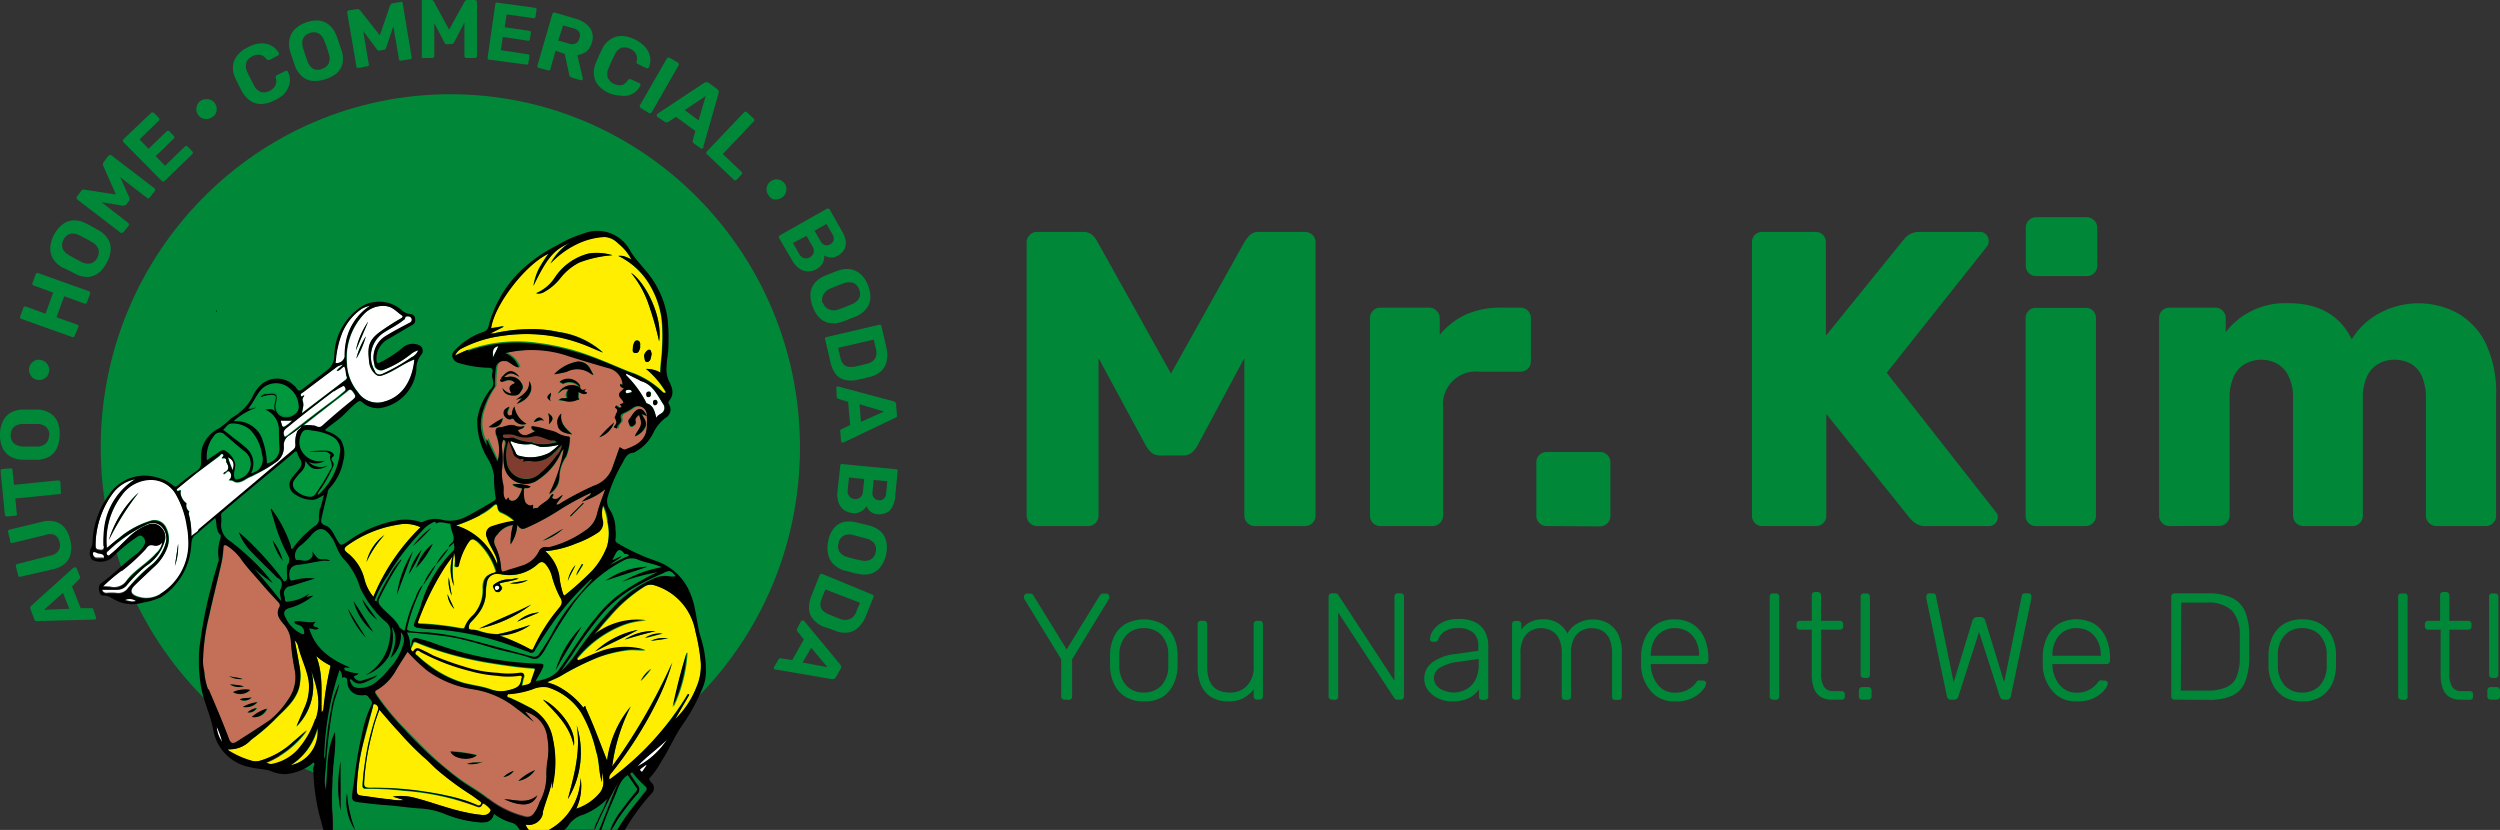 <svg xmlns="http://www.w3.org/2000/svg" viewBox="0 0 242.98 80.66"><rect x="0" y="0" width="242.98" height="80.66" fill="#333333" stroke="none"/><defs><style>.cls-1{fill:#fff;}.cls-2{fill:#008838;}.cls-3{fill:#fe0;}.cls-4{fill:#00973d;}.cls-5{fill:#803d2f;}.cls-6{fill:#c47058;}.cls-7{isolation:isolate;}</style></defs><title>mrkim-logo</title><g id="Layer_2" data-name="Layer 2"><g id="Component_57_1" data-name="Component 57 1"><g id="Group_2097" data-name="Group 2097"><path id="Path_3205" data-name="Path 3205" class="cls-1" d="M9.5,53.67c-.17,0-.4-.15-.45,0a.42.42,0,0,0,.28.51h.11c.23,0,.47,0,.69,0C10.2,53.72,9.8,53.76,9.5,53.67Z"/><ellipse id="Ellipse_58" data-name="Ellipse 58" class="cls-2" cx="43.77" cy="43.49" rx="33.98" ry="34.33"/><path id="Path_3016" data-name="Path 3016" d="M21,30.33l.05,0,0-.2C21,30.18,21,30.26,21,30.33Z"/><path id="Path_3191" data-name="Path 3191" class="cls-1" d="M33.73,35.31a4.55,4.55,0,0,0,1.08,2.81,2.28,2.28,0,0,0,2.18,1c2.17-.39,3.11-2.15,3.31-4.19-1.11.41-2,1.19-3.14,1.56a.6.6,0,0,1-.65-.13,1.8,1.8,0,0,1-.61-1.22c-.15-1.4-.1-2.06,1.11-2.92A19.41,19.41,0,0,1,38.89,31c.12-.07.42-.21.18-.37-.46-.31-.84-.77-1.4-.87a2.6,2.6,0,0,0-2.26.74A6.2,6.2,0,0,0,33.73,35.31Zm.9-.45a7.2,7.2,0,0,1,.93-2.17,9.47,9.47,0,0,1-.93,2.17Zm-.05-.78a7.81,7.81,0,0,1,1.2-2.83Z"/><path id="Path_3192" data-name="Path 3192" class="cls-3" d="M44.16,53.69a8.22,8.22,0,0,0,0,3.24A4.08,4.08,0,0,1,44,54c-.3.41-.53.73-.75,1.05a26.89,26.89,0,0,0-2.59,5.24c-.12.27,0,.28.24.29a28.68,28.68,0,0,1,3.81.44c.14,0,.39.09.44-.09A3,3,0,0,1,46,59.77a3.67,3.67,0,0,0,.89-2.63c0-.88.3-1.24,1.11-1.46.19,0,.16-.14.12-.26a6.61,6.61,0,0,0-1.72-2.72c-.48-.38-.61-.37-1,.16a6.94,6.94,0,0,0-.83,2c0,.13,0,.31-.26.27s-.12-.21-.13-.33A3.87,3.87,0,0,0,44.16,53.69Zm-.54,2.43.29,1.77a3.26,3.26,0,0,1-.29-1.77Zm-.14,1.62.67,1.44a2.32,2.32,0,0,1-.66-1.44Z"/><path id="Path_3193" data-name="Path 3193" class="cls-1" d="M37.27,32.35a2.76,2.76,0,0,0-.81,3.73.5.5,0,0,0,.65.29l.07,0A18.25,18.25,0,0,0,40,34.73a1.31,1.31,0,0,0,.65-.68,1.73,1.73,0,0,0-.64.31,10.23,10.23,0,0,1-2.71,1.58.67.67,0,0,1-.9-.32.75.75,0,0,1,0-.16,2.47,2.47,0,0,1,1.06-2.74c.78-.48,1.6-.9,2.41-1.34a.3.3,0,0,0,.19-.35.34.34,0,0,0-.31-.28c-.14,0-.29-.05-.36.16s-.13.17-.22.24C38.57,31.62,37.89,31.94,37.27,32.35Z"/><path id="Path_3194" data-name="Path 3194" class="cls-1" d="M29.58,38.43c-.11.16-.24.33-.16.52.15.4,0,.76-.08,1.19l4.21-3.21c.11-.09.2-.21.15-.34-.13-.33-.05-.7-.25-1-.25.13-.42.41-.73.45.13-.23.36-.36.63-.63a2.35,2.35,0,0,0-.56.2l-3.37,2.53c-.1.08-.24.18-.18.33S29.46,38.35,29.58,38.43Z"/><path id="Path_3195" data-name="Path 3195" class="cls-1" d="M27.68,42.43a1.34,1.34,0,0,0,.23-.13c1.49-1.17,3-2.34,4.53-3.46.37-.27.71-.58,1.06-.87a.29.29,0,0,0,0-.43c-.13-.2-.25,0-.33,0a4.07,4.07,0,0,0-.75.46Q30.2,39.7,28,41.41C27.55,41.72,27.43,42,27.68,42.43Z"/><path id="Path_3196" data-name="Path 3196" class="cls-4" d="M29.39,42a1.86,1.86,0,0,0-.27,1.45,2,2,0,0,0,2.42,1.32,1.67,1.67,0,0,1-1.58.12,1.7,1.7,0,0,0,1.89.36,1.87,1.87,0,0,1-1.19.33c-.46,0-.69-.42-1-.8a1.31,1.31,0,0,1-.42,1.1,5.09,5.09,0,0,0-.57.66.77.77,0,0,0-.05,1,2.16,2.16,0,0,0,1.45.74.61.61,0,0,0,.59-.28,23.19,23.19,0,0,0,1.53-2.4c.34-.52-.29-.92,0-1.38a.73.73,0,0,0-.09-.09.78.78,0,0,0-.6-.23H30.06a9.65,9.65,0,0,1,1.78-.08c.34,0,.73.44.58.56s-.12.36,0,.55a.5.5,0,0,1,0,.43,14.38,14.38,0,0,1-1.15,2.11,2,2,0,0,0-.37.61H31a.41.41,0,0,0,.11-.07,6.38,6.38,0,0,0,2-3.94,1.47,1.47,0,0,0-.93-1.72,5.58,5.58,0,0,0-1.75-.5C30.06,41.8,29.64,41.65,29.39,42Z"/><path id="Path_3197" data-name="Path 3197" class="cls-4" d="M36.55,58.11c0,.1-.13.2,0,.27s.14-.11.16-.17a22.27,22.27,0,0,1,1.22-2.32,6.13,6.13,0,0,1,1.12-1.55c0,.1,0,.16-.09.23a28.69,28.69,0,0,0-2,3.51.61.61,0,0,0,.09.8c.58.71,1.42,1.2,1.83,2,.06.11.21.17.3.26s.25,0,.26-.11a12.88,12.88,0,0,1,1-3,3.51,3.51,0,0,1,.71-1.28,2.34,2.34,0,0,1-.09.24A18.74,18.74,0,0,0,39.58,61c-.06.28,0,.3.24.37a9.32,9.32,0,0,0,1.75.14,25.33,25.33,0,0,1,3.77.62l6.24,1.68c.29.08.58.13.8-.18.45-.64.86-1.31,1.26-2A18.58,18.58,0,0,1,56.12,58c.49-.53.94-1.09,1.46-1.68-.11,0-.16,0-.18.05a28.3,28.3,0,0,0-3.54,4c-.65.94-1.3,1.87-1.86,2.86a.38.38,0,0,1-.51.2h0c-.53-.21-1.07-.4-1.6-.59a27.52,27.52,0,0,0-7.76-1.66A8,8,0,0,1,40.55,61c-.34-.09-.37-.21-.26-.49.2-.5.4-1,.57-1.51A12.54,12.54,0,0,1,44,53.65c.26-.25.16-.52.13-.82l-.5.43a10.21,10.21,0,0,1-1.25,1.61,19.34,19.34,0,0,1-1.26,2,6.46,6.46,0,0,1,1.25-2,5.77,5.77,0,0,1,1.25-1.61c0-.21.18-.29.29-.42a.51.51,0,0,0,.2-.4c0-.49-.34-.91-.31-1.4a.12.12,0,0,0-.08-.09c-.44-.05-.89-.3-1.34,0,0-.25-.16-.16-.31-.1a3.11,3.11,0,0,0-.88.64,23.44,23.44,0,0,0-3.46,4.47A10.22,10.22,0,0,0,36.55,58.11Zm2-.31a10.18,10.18,0,0,1,1.56-4.21Zm1.15-2A5.82,5.82,0,0,1,41,53.4a14,14,0,0,1-1.27,2.42Zm2.34-3a8.43,8.43,0,0,1-1.62,2.35,4.84,4.84,0,0,1,1.62-2.35Zm-.15-1.54a17.5,17.5,0,0,1-1.78,1.77,7.3,7.3,0,0,1,1.78-1.77Z"/><path id="Path_3198" data-name="Path 3198" class="cls-3" d="M33.75,53.72a4.62,4.62,0,0,1,1.68,2.61A4.32,4.32,0,0,0,36.29,58a20.6,20.6,0,0,1,4.59-6.78A3.55,3.55,0,0,0,38.66,51,11.55,11.55,0,0,0,33.78,53C33.37,53.31,33.44,53.46,33.75,53.72ZM37.36,52a10.51,10.51,0,0,0-1.74,2.64A4.5,4.5,0,0,1,37.36,52Z"/><path id="Path_3199" data-name="Path 3199" class="cls-2" d="M28.77,48.06a1.05,1.05,0,0,1-.48-1.42.86.86,0,0,1,.1-.16c.14-.19.29-.37.45-.55.29-.36.67-.69.39-1.24a2.77,2.77,0,0,1-.31-.62c0-.18-.12-.23-.3-.08-.87.74-1.76,1.47-2.64,2.2l-2.41,2c-.63.52-1.26,1-1.88,1.6-.09.07-.21.12-.17.31a3.46,3.46,0,0,1,0,.85,1.81,1.81,0,0,0,.92,1.68,25.79,25.79,0,0,1,3.26,3,10.64,10.64,0,0,1,.83,1,18.1,18.1,0,0,1-1.83-1.44c.88,1,1.75,2,2.63,3.16,0-.42-.2-.76-.05-1.08.23-.5.23-.91-.33-1.18,0,0-.06-.06-.09-.09-.8-.8-1.62-1.59-2.4-2.41a5.21,5.21,0,0,1-1.22-1.91c.26.23.53.45.79.69a33.28,33.28,0,0,1,3.43,3.88c.05.06,0,.2.17.17a.35.35,0,0,0,.23-.24c0-.15,0-.3,0-.45,0-.32-.09-.66.11-1A.8.8,0,0,0,28,54a15.73,15.73,0,0,1-1.48-3.63,1.88,1.88,0,0,1-.14-.46c0-.16-.2-.29-.07-.48a12.81,12.81,0,0,1,1.9,3.6c0,.1-.06.27.09.3s.16-.13.23-.22a10.8,10.8,0,0,1,1.95-1.93.81.81,0,0,0,.46-.64,5.39,5.39,0,0,1,.15-1.13c.15-.42.24-.85.38-1.31-.41.15-.68.44-1.1.45A2.91,2.91,0,0,1,28.77,48.06ZM27.5,54.55a5.82,5.82,0,0,1-1-2,5.58,5.58,0,0,1,1,2Z"/><path id="Path_3200" data-name="Path 3200" class="cls-1" d="M32.71,35.29a.81.81,0,0,0,.82-.61,6.74,6.74,0,0,1,.08-1.19A5.36,5.36,0,0,1,36,29.69a4,4,0,0,0-.87.34,5.39,5.39,0,0,0-1.91,2.34,9.42,9.42,0,0,0-.62,2.79.1.1,0,0,0,.06.13Z"/><path id="Path_3201" data-name="Path 3201" class="cls-1" d="M28.4,40.84H27.28c.18.76.18.76.77.33A3.61,3.61,0,0,0,28.4,40.84Z"/><path id="Path_3202" data-name="Path 3202" class="cls-1" d="M10.7,57a1.48,1.48,0,0,0,1.64-.64c.09-.12.18-.23.28-.34.78-.83,1.79-1.41,2.54-2.27a1.89,1.89,0,0,0,.63-1.12.82.82,0,0,1-.85.31c-.41-.12-.57.06-.79.37a19.73,19.73,0,0,1-2.34,2.14A20.7,20.7,0,0,0,10,57,5.77,5.77,0,0,1,10.7,57Z"/><path id="Path_3203" data-name="Path 3203" class="cls-1" d="M12.45,57.13a18.3,18.3,0,0,1,2.06-2.07,4.28,4.28,0,0,0,1.61-2.36,1.63,1.63,0,0,0-.48-1.63A1.27,1.27,0,0,0,14.22,51a14.37,14.37,0,0,0-3.73,2.6.28.28,0,0,0-.09.38l0,0c.15.14.26,0,.37-.12.58-.46,1.07-1,1.62-1.52A5.74,5.74,0,0,1,14.49,51a1.18,1.18,0,0,1,1.21.35,1.28,1.28,0,0,1,.35,1.12A4.35,4.35,0,0,1,14.21,55a13.27,13.27,0,0,0-1.8,1.71,1.3,1.3,0,0,1-1.09.54H9.9c.11.29.26.37.48.36a4.82,4.82,0,0,1,.93,0A1.15,1.15,0,0,0,12.45,57.13Z"/><path id="Path_3204" data-name="Path 3204" class="cls-1" d="M12.1,58.3c.36.05.71.25,1.14.08A1.09,1.09,0,0,0,12.1,58.3Z"/><path id="Path_3206" data-name="Path 3206" class="cls-1" d="M13.15,46.57A3.59,3.59,0,0,0,11,47.9,8.64,8.64,0,0,0,9.29,53c0,.41.24.39.51.42s.3-.19.3-.4a11,11,0,0,1,.09-1.81A6.52,6.52,0,0,1,13.15,46.57Z"/><path id="Path_3207" data-name="Path 3207" class="cls-4" d="M22.73,40.92H23a2.7,2.7,0,0,1,2.35,1.52A7.59,7.59,0,0,1,26,45.08a1.48,1.48,0,0,0,1.22-1.5q0-.84-.06-1.68a2.16,2.16,0,0,0-1.47-2.11c.34.17.73-.2,1.09.24a2,2,0,0,1,.05-1.23c.09-.47,0-.56-.44-.55a2.75,2.75,0,0,0-1,.23c.14-.33.44-.27.63-.3.92-.15,1,0,.84.89a.06.06,0,0,0,0,0,1.12,1.12,0,0,0,.43,1.22,1.3,1.3,0,0,0,1.4-.14.91.91,0,0,0,.38-1,2.26,2.26,0,0,0-.82-1.5,2,2,0,0,0-2.73,0c-.56.56-.81,1.32-1.34,1.91.29.1.51-.13.77-.08a6.82,6.82,0,0,0-2.23,1.32Z"/><path id="Path_3208" data-name="Path 3208" class="cls-1" d="M22.63,45.66c.2-.62.07-1-.46-1.26A8.27,8.27,0,0,0,22.63,45.66Z"/><path id="Path_3209" data-name="Path 3209" class="cls-4" d="M24,43.55a2,2,0,0,1,.4,2.39,1.5,1.5,0,0,0,.74-.35,1.45,1.45,0,0,0,.33-1.46,4.29,4.29,0,0,0-1.15-2.4,2.57,2.57,0,0,0-1.82-.63c-.42,0-.52.4-.82.6l1.06.84A15.47,15.47,0,0,1,24,43.55Z"/><path id="Path_3210" data-name="Path 3210" class="cls-4" d="M21.33,43.88a.59.59,0,0,1,.48-.17A2.09,2.09,0,0,1,22.89,45c0,.42-.19.82-.1,1.25,0,.17.09.31.27.26a1.54,1.54,0,0,0,.59-2.84L21.9,42.23a.66.66,0,0,0-.94-.08.46.46,0,0,0-.12.12,3.28,3.28,0,0,0-.72,2.41Z"/><path id="Path_3211" data-name="Path 3211" class="cls-1" d="M62.21,37s0-.05-.06-.06l-1.32-.66c0,.1,0,.14,0,.17A10.19,10.19,0,0,1,62.75,39a.29.29,0,0,0,.16.21c.61.21.71.76.88,1.39.13-.26.34-.32.5-.45a.63.63,0,0,0,.16-.88.1.1,0,0,0,0,0C63.84,38.34,63.39,37.32,62.21,37Zm.86,1.57c-.14,0-.21-.08-.22-.22s0-.28.19-.3a.2.2,0,0,1,.24.13c0,.27,0,.38-.2.39Zm.6.79c-.14,0-.19-.1-.2-.34,0,0,.05-.15.21-.17s.2.15.22.23a.26.26,0,0,1-.23.28Z"/><path id="Path_3212" data-name="Path 3212" class="cls-2" d="M61.83,76.87a.3.3,0,0,0,0-.42L61,75.25c-.79.52-1,1.42-1.31,2.18-.46,1-.89,2.09-1.26,3.17a.08.08,0,0,1,0,.05h.86a7,7,0,0,1,1.08-1.9C60.85,78.11,61.33,77.49,61.83,76.87Z"/><path id="Path_3213" data-name="Path 3213" class="cls-2" d="M62.76,76.8a.31.31,0,0,0,0-.44l0,0A11.43,11.43,0,0,1,61.52,75c-.05-.07-.11-.19-.24-.07s-.09.16,0,.29c.24.33.43.7.69,1a.57.57,0,0,1,0,.81l-.05,0A29.18,29.18,0,0,0,60,79.64a11.12,11.12,0,0,1-.59,1H60A21,21,0,0,1,62,77.79Z"/><path id="Path_3214" data-name="Path 3214" class="cls-4" d="M58.36,59.77a39.45,39.45,0,0,0-2.85,3.94c-.32.49-.66,1-1,1.46a10.12,10.12,0,0,0,1.53-1.8,35.2,35.2,0,0,1,4.13-5,12.38,12.38,0,0,1,3.43-2.24A2.56,2.56,0,0,1,65,56a1.56,1.56,0,0,0,.68,0c-.47-.58-.63-.61-1.26-.35a24.44,24.44,0,0,0-2.9,1.44A12.68,12.68,0,0,0,58.36,59.77Z"/><path id="Path_3215" data-name="Path 3215" class="cls-4" d="M61.13,54c-.12-.21-.28-.13-.42-.16-.37-.54-.63-.55-.9,0-.08.18-.18.35-.31.6l.92-.38c-.31.37-.78.51-1.11.88A18.17,18.17,0,0,1,61.13,54Z"/><path id="Path_3216" data-name="Path 3216" class="cls-3" d="M58.53,50.5a1.11,1.11,0,0,1-.39,1.23A9.88,9.88,0,0,1,56,52.82a10.07,10.07,0,0,1-3,.75,4.3,4.3,0,0,1,1.34,2.35,8.63,8.63,0,0,0,.36,1.75c.07.17.09.29.28.11a31.29,31.29,0,0,0,2.58-2.31A7.42,7.42,0,0,0,59,53.1a4.65,4.65,0,0,0,0-2.4,4.32,4.32,0,0,0-.46-1.61A2.8,2.8,0,0,0,58.53,50.5Zm-3.35,6a3.25,3.25,0,0,1,.75-1.56c-.24.53-.55,1-.75,1.56Zm.86-.54a3.24,3.24,0,0,1,.56-1.13l.09.06Z"/><path id="Path_3217" data-name="Path 3217" class="cls-1" d="M48.27,57.36a.33.33,0,0,0,.27-.24.23.23,0,0,0-.25-.2c-.14,0-.19.11-.19.23S48.17,57.37,48.27,57.36Z"/><path id="Path_3218" data-name="Path 3218" class="cls-2" d="M50.37,80.43a1.2,1.2,0,0,0-.74-.53A5.2,5.2,0,0,1,48,79.06c-.15.67-.58.84-1.21.84A11.19,11.19,0,0,1,43.07,79a8,8,0,0,0-2.22-.49c-1.14-.06-2.27-.25-3.41-.32-.89-.06-1.76-.17-2.63-.28-.57-.07-.65-.22-.59-.8.09-.76.19-1.51.29-2.27.16-1.24.39-2.48.66-3.7a11.66,11.66,0,0,1,.9-2.69c.16-.3-.07-.48-.2-.66s-.23-.35-.56-.28a1.29,1.29,0,0,1-1.57-.93,1.5,1.5,0,0,1,0-.37c0-.34-.2-.47-.53-.38a.88.88,0,0,0-.23-.73,28.93,28.93,0,0,0-1.43,8.61,1.76,1.76,0,0,0,.13-.5,27.69,27.69,0,0,1,.56-4.35A8.33,8.33,0,0,1,33,66.4c-.09.69-.41,1.3-.55,2-.2.92-.31,1.85-.44,2.78-.2,1.51-.27,3-.43,4.56a4.7,4.7,0,0,0,.12,1.05c.19-1.9,0-3.86.89-5.65a12.94,12.94,0,0,1-.08,2.49c0,.45-.1.92-.11,1.36a30.32,30.32,0,0,0-.1,3.69,17.77,17.77,0,0,1,.07,1.78,1.62,1.62,0,0,1,0,.22H34.5a5,5,0,0,1-.76-3.56,12.07,12.07,0,0,0,.78,3.56h16A.55.55,0,0,1,50.37,80.43ZM33.1,78.77a12.59,12.59,0,0,1,0-4.74Z"/><path id="Path_3219" data-name="Path 3219" class="cls-3" d="M56.43,75.58a5.17,5.17,0,0,1-.43,3A5,5,0,0,0,58.34,77a1.64,1.64,0,0,0,.25-1.32,2.85,2.85,0,0,0-.11-.66V76c-.31-1-.23-2-.56-3a13.25,13.25,0,0,0-1.51-3.84,6,6,0,0,0-3.21-2.39,2.67,2.67,0,0,0-1.45.2,9,9,0,0,1-2.23.47.23.23,0,0,0-.24.14c0,.15.12.16.19.19.71.29,1.38.64,2.06,1a4.21,4.21,0,0,1,2.18,3,10.46,10.46,0,0,1,0,4.49.85.85,0,0,1-.08.35v-.71c-.19,1.06-.63,2-.9,3.05a1.37,1.37,0,0,1-1.51,1.22l-.19,0a1.25,1.25,0,0,0,.37.56h1.85A5.94,5.94,0,0,0,56.43,75.58Zm-1.24,2.09c.62-2.34,1.27-4.67.86-7.15A8.72,8.72,0,0,1,55.19,77.67ZM52.77,68c1,.38,3.35,2.67,3,4.5C55.38,70.5,54,69.27,52.77,68Z"/><path id="Path_3220" data-name="Path 3220" class="cls-2" d="M57.79,80.66h.44c.69-1.57,1.19-3.17,1.89-4.69A47.58,47.58,0,0,0,57.79,80.66Z"/><path id="Path_3221" data-name="Path 3221" class="cls-2" d="M58.07,79.73a9.57,9.57,0,0,1,.47-1A6.26,6.26,0,0,0,59,77.5a6.5,6.5,0,0,1-2,1.44,3.52,3.52,0,0,1-.45.18,2.49,2.49,0,0,0-1.34,1,1.44,1.44,0,0,1-.49.49h3A2.81,2.81,0,0,1,58.07,79.73Z"/><path id="Path_3222" data-name="Path 3222" class="cls-3" d="M48.32,54.84a1.69,1.69,0,0,0-.13-.77c-.26-.61-.65-1.15-.85-1.78a.78.78,0,0,1,.31-1l.15-.06a12,12,0,0,1,2.2-.54,4.43,4.43,0,0,0-1.27-.81.57.57,0,0,1-.37-.5c0-.41-.22-.35-.46-.13a5.15,5.15,0,0,1-1.23.84,15.15,15.15,0,0,1-2.34,1A6.22,6.22,0,0,1,48.32,54.84Z"/><path id="Path_3223" data-name="Path 3223" class="cls-5" d="M50.55,44.59c-.31-.14-.59-.26-.68-.65a11.07,11.07,0,0,0-.45-1.13,4,4,0,0,0-.18,2,1.92,1.92,0,0,0,2.12,1.71A1.89,1.89,0,0,0,52.5,46a9.22,9.22,0,0,0,1.65-1.77,1.58,1.58,0,0,0,.5-1c-.27.23-.49.51-.75.75a2.61,2.61,0,0,1-2,.86,1.8,1.8,0,0,0-.92.05s-.11,0-.09,0C51,44.41,50.65,44.63,50.55,44.59Z"/><path id="Path_3224" data-name="Path 3224" class="cls-6" d="M48.17,42.26c-.08-.41,0-.66.39-.69s.94-.38,1.5-.14a1.19,1.19,0,0,0,.87,0c-.11.36-.49.28-.64.43.5.84,1.07.35,1.63.12,0-.08-.05-.08-.1-.11s-.25-.25-.2-.36.25-.06.39,0a5.45,5.45,0,0,1,1,.27,6.25,6.25,0,0,1,1.05.28,2.74,2.74,0,0,0,1.18.42c.13,0,.21,0,.18.18a5.26,5.26,0,0,1-.36,1.75,3.61,3.61,0,0,0-.66,1.87,2,2,0,0,1-1,1.79,15,15,0,0,0,1.42-4.42,1.16,1.16,0,0,0-.34.53,6.17,6.17,0,0,1-2.11,2.42A2.1,2.1,0,0,1,49,45.31,4.68,4.68,0,0,1,49,43.52c0-.24.14-.49,0-.71,0,0-.08,0-.13-.05a1.56,1.56,0,0,0-.14.71,8.27,8.27,0,0,1,0,2.33,5.16,5.16,0,0,0,.15,1.36c.1.49-.13,1,.27,1.47.07-.08.12-.2.26-.24,0,.44.49.3.51.29.46-.2.59-.65.77-1.06,0-.14-.08-.14-.19-.17a1.48,1.48,0,0,1-.74-.34,3.44,3.44,0,0,1,1.77.2.48.48,0,0,1-.45.15c-.15,0-.21,0-.21.2A3.73,3.73,0,0,0,51,48.71c.12.36.54.55.79.36,0,.13,0,.29.06.42.1-.2.34,0,.46-.16.34-.42.92-.56,1.17-1.07a.38.38,0,0,1,.26-.22c.16.14-.22.33,0,.44a.54.54,0,0,0,.6-.12,2.82,2.82,0,0,1,.36-.24c-.19.34-.46.6-.65.92.19.06.31,0,.43-.12a30.1,30.1,0,0,1,3.18-1.67,2.87,2.87,0,0,0,1.78-1.59c.27-.73.52-1.46.78-2.18.34.21.44.27.56.22.87-.32,1.75-.63,2-1.67A5.15,5.15,0,0,0,63,40.38a.86.86,0,0,0-.43-.8.87.87,0,0,0-.92.07,6.38,6.38,0,0,1-.71.43c-.29.12-.55.29-.43.61s-.38.52-.37.88c0,.13-.17,0-.26,0s-.09-.07,0-.17c.21-.3.19-.39,0-.83,0,0,.08-.11.09-.17,0-.24.36-.49,0-.73-.09-.06,0-.18.07-.23s.09.06.13.1a.3.3,0,0,0,.35,0c.12-.18-.27-.28,0-.34s.19-.24.11-.34-.35-.35-.29-.61.31-.35.46-.53c-.18-.08-.46-.08-.36-.38s.13.09.23,0a1.78,1.78,0,0,0-1.4-1.6c-1.46-.42-2.92-.84-4.35-1.32a11.16,11.16,0,0,0-5.65-.13,2.31,2.31,0,0,1,1.32,1.4c-.47-.07-.78-.45-1.19-.62a.76.76,0,0,0-1,.4.45.45,0,0,0-.05.19,12.89,12.89,0,0,0-.1,1.64.37.37,0,0,1-.06.29,7.44,7.44,0,0,0-1,2,4,4,0,0,0,.28,3.61c0-.21-.13-.42,0-.61l1,2.25A4.28,4.28,0,0,0,48.17,42.26Zm13-1.48c.17-.19.29-.44.46-.63.49-.57.89-.48,1.26.32l-.5-.2c.24.45.58.82.35,1.28a1.85,1.85,0,0,1-1,.88c.12-.39.4-.67.54-1s0-.71-.13-1.09c-.23.19-.43.32-.34.63s-.14.37-.3.5a.19.19,0,0,1-.25,0s0,0,0,0c-.07-.18-.27-.35-.06-.58Zm-6.93.6a1.08,1.08,0,0,1,.34-1.18c-.15,1,.49,1.46,1.05,2-.84-.1-1.29-.35-1.39-.84Zm2-3.33c.09.25-.1.45.05.66s-.06.07-.09.09A1.78,1.78,0,0,1,55,39a6.31,6.31,0,0,0-.76-.08c.24-.31.55-.07.8-.22a.69.69,0,0,1,.13-.78c-.48-.2-.71.14-1,.37a1.46,1.46,0,0,1,1.95-.69,1.13,1.13,0,0,1,.21.12h0a1.23,1.23,0,0,0-1.54-.41c-.11.05-.15,0-.43-.15a1.32,1.32,0,0,1,1.85.18c0,.05.07.09.09.13a.25.25,0,0,1,0,.25h0c.1.29.3.26.6.11-.41.39.1.23.12.37-.29.25-.55,0-.86-.1Zm3.45,3a2.26,2.26,0,0,1-1.43,1.43,12.87,12.87,0,0,1,1.43-1.43Zm-3.56-5.93a1.3,1.3,0,0,1,1.25.74c.1.16.18.33.31.56-.11,0-.17,0-.21-.08a2.24,2.24,0,0,0-2.41-.22,9.42,9.42,0,0,1-1.2.23,4.21,4.21,0,0,1,2.26-1.23Zm-2.78,6.1a2.2,2.2,0,0,0-.07-1.08c.54.36.57.62.07,1.08Zm.19-3.05c.08.28-.22.55,0,.82-.46-.34-.46-.45,0-.82Zm-.65,2.72c-.35-.2-.64.13-1,.1.31-.53.64-.57,1-.1ZM50,40.78c-.1-.12-.14-.12-.33,0s-.6-.26-.64-.5.07-.51.55-.72c-.09.25-.23.41-.2.64s.07.25.22.21.27,0,.24-.19A1.19,1.19,0,0,1,50,39.5a2.32,2.32,0,0,0,1.17,1.72A1,1,0,0,1,50,40.78Zm1.44-3.73c.53.65.1,1.77-1.19,2.2l.52-.57-.61.19c.62-.48,1.38-.82,1.28-1.82Zm-2.66-.14c-.1-.21.08-.29.18-.4.49-.59,1-.57,1.55.13-.78-.46-.9-.46-1.48,0a1.45,1.45,0,0,0,.36,0,1.19,1.19,0,0,1,1.27.53.63.63,0,0,1,.09.73c-.19.27-.35.56-.8.56s-1-.21-1.09-.76a1.26,1.26,0,0,0,.86.56c-.06-.22-.22-.41-.14-.62s.32-.29.51-.41a.8.8,0,0,0-.91-.21l-.33.1a.16.16,0,0,1-.19-.08c-.11-.19.13-.1.12-.12Zm-1.25,4.6a9.32,9.32,0,0,1,1.37-.87c-.14.72-.56,1-1.37.87Z"/><path id="Path_3225" data-name="Path 3225" class="cls-1" d="M47.91,34.82c.14-.4.39-.75.55-1.2C47.69,33.81,48,34.41,47.91,34.82Z"/><path id="Path_3226" data-name="Path 3226" class="cls-5" d="M53.53,42.77c-.58-.13-1.15-.55-1.73-.39a2.57,2.57,0,0,1-1.75-.11,2.25,2.25,0,0,0-.82-.09c-.14,0-.37,0-.37.13s.23.22.39.23.55-.07.75,0a4.67,4.67,0,0,0,1.76.45,4.53,4.53,0,0,0,2.34-.08C54,42.72,53.72,42.81,53.53,42.77Z"/><path id="Path_3227" data-name="Path 3227" class="cls-1" d="M51.57,43.17a3.45,3.45,0,0,1-1.9-.3l-.07.1c.18.35.38.69.53,1.05a.47.47,0,0,0,.36.29A4.08,4.08,0,0,0,53.4,44a6.38,6.38,0,0,0,.94-.78,6.88,6.88,0,0,1-1.63.22C52.29,43.45,52,43.15,51.57,43.17Z"/><path id="Path_3228" data-name="Path 3228" class="cls-1" d="M17.07,48a2.77,2.77,0,0,0-2.57-1.4,3.56,3.56,0,0,0-2.67,1.54,7.28,7.28,0,0,0-1.43,5.1c.44-.36.82-.68,1.22-1a8.65,8.65,0,0,1,3-1.64,1.26,1.26,0,0,1,1.57.72,2.43,2.43,0,0,1,.08,1.89,4.63,4.63,0,0,1-1.32,1.89l-1.8,1.71c-.56.55-.46.93.28,1.16a2.59,2.59,0,0,0,2.2-.28,5.77,5.77,0,0,0,2.71-5.34,7.12,7.12,0,0,0-.14-1.22A8.7,8.7,0,0,0,17.07,48Zm-6.49,4.5a10.4,10.4,0,0,1,2.9-4.62,27,27,0,0,0-2.9,4.62ZM17,55l.31-2.13A5.76,5.76,0,0,1,17,55Z"/><path id="Path_3229" data-name="Path 3229" class="cls-3" d="M51.55,63.12c.25.13.28-.06.34-.19a17,17,0,0,1,2.34-3.7c.3-.36.56-.64.18-1.21a9.55,9.55,0,0,1-.77-2A3,3,0,0,0,53,54.81c-.24-.22-.42-.24-.71,0a4.09,4.09,0,0,1-3.65,1,1,1,0,0,0-1.29.63l0,.12a4.49,4.49,0,0,0-.11,1,3.37,3.37,0,0,1-.58,1.85,6.91,6.91,0,0,1-.84,1,.77.77,0,0,0-.23.64c0,.15.32.14.51.15a3.56,3.56,0,0,1,.47.1,5.55,5.55,0,0,0,1.8.32,13.46,13.46,0,0,0,1.52-.37c.56-.16,1.11-.34,1.66-.51a5.64,5.64,0,0,1-3,1A20,20,0,0,1,51.55,63.12Zm-3.4-6.41a2.35,2.35,0,0,1,1.36-.4c.28,0,.54-.15.89-.07-.63.26-1.26.28-1.86.47.09.2.39.32.23.56s-.2.31-.42.28-.26-.17-.35-.34-.08-.34.15-.5Zm3.16-.33a2.7,2.7,0,0,1-1.76.31Zm-4.74,4.71c1.68-.81,3.41-1.49,5.06-2.33A12.27,12.27,0,0,1,46.57,61.09Zm3.69-.66a3.51,3.51,0,0,1,2.15-.91Z"/><path id="Path_3230" data-name="Path 3230" class="cls-6" d="M48.34,52a.89.89,0,0,0-.2,1.11,6,6,0,0,1,.57,2.19c0,.35.14.34.41.24.5-.18,1-.3,1.5-.48a2.7,2.7,0,0,0,1.74-1.42.69.69,0,0,1,.77-.45.82.82,0,0,0,.27,0,10.33,10.33,0,0,0,3.51-1.63A2.56,2.56,0,0,0,58,50.07c.1-.41.22-.81.36-1.21s.31-.85.48-1.32a6.73,6.73,0,0,1-2.29,1.21l.45-.4c.15-.14.4-.18.44-.46a26.66,26.66,0,0,0-3.15,1.72,22.42,22.42,0,0,1-3,1.63c-.55.25-.73.21-1-.25a3.82,3.82,0,0,1-.66,1.93,6.46,6.46,0,0,1,.24-1.86A2.19,2.19,0,0,0,48.34,52Zm8.33-3.13.06.07-1.26,1.27-.06-.07Zm-2,2.52a5.28,5.28,0,0,1-2,1.19Z"/><path id="Path_3231" data-name="Path 3231" class="cls-3" d="M51.51,33.23a23.75,23.75,0,0,1,4.34.83c1.83.54,3.56,1.35,5.33,2.06a8.08,8.08,0,0,1,3.21,1.94.22.22,0,0,0,.31.06h0a8.75,8.75,0,0,0-1.93-2.27,2.63,2.63,0,0,1,1.39.36c0-.83.15-1.62.17-2.41a15.94,15.94,0,0,0-.06-2.93,8.88,8.88,0,0,0-1.1-3.12,7.19,7.19,0,0,0-3.1-2.88,2.18,2.18,0,0,1,1.27.33,4.85,4.85,0,0,0-1.3-1.55A2,2,0,0,0,58.74,23a6.85,6.85,0,0,0-2.69.71,8.61,8.61,0,0,0-2.56,1.88,6,6,0,0,1,1.82-2c-1.25.65-2,1-3.48,4.18a6.31,6.31,0,0,1,.53-1.66,14.09,14.09,0,0,1,.94-1.47c-2.26,1.05-5.28,5-5.58,7.24l1.19-.19,0,.06-1.27.64H48A16.11,16.11,0,0,1,51.12,32a11.88,11.88,0,0,1,3.2.26,8.18,8.18,0,0,1,4.31,2l-1.52-.64a14.76,14.76,0,0,0-5.32-1.15,15.85,15.85,0,0,0-2.92.16,11.9,11.9,0,0,0-4,1.25,1.31,1.31,0,0,0-.62.67c.47-.22.86-.42,1.26-.56A14.19,14.19,0,0,1,51.51,33.23Zm10.7.6c-.08.23-.14.51-.47.48s-.21-.33-.23-.53a.72.72,0,0,1,.06-.29c.07-.21.12-.44.37-.4s.31.27.28.51a.91.91,0,0,1,0,.23Zm.71,1.33c-.31,0-.25-.35-.31-.54s.28-.67.48-.65.17.27.25.39c-.08.31,0,.74-.42.79Zm1.14-2a30.64,30.64,0,0,0-1-3.52,9.68,9.68,0,0,0-1.74-3.14c1.31.79,3.12,4.2,2.73,6.66ZM56.29,25.5a5.68,5.68,0,0,0-1.73,1.39,5.31,5.31,0,0,1-1.73,1.5,1,1,0,0,1-.73.09A4,4,0,0,0,53.91,27a5.57,5.57,0,0,1,3.34-2.35,5.17,5.17,0,0,1,2.28.15A11.13,11.13,0,0,0,56.29,25.5Z"/><path id="Path_3232" data-name="Path 3232" class="cls-1" d="M60.81,38a.15.15,0,0,0,.11.2H61a3.17,3.17,0,0,0,.44-.12c0-.16-.11-.22-.22-.23S60.87,37.86,60.81,38Z"/><path id="Path_3233" data-name="Path 3233" class="cls-3" d="M35.4,75.9c0,.41-.08.65.56.65a34,34,0,0,1,4.84.3c1,.14,1.9.29,2.84.51a14,14,0,0,1,2.75.88.25.25,0,0,0,.34-.07h0c.12-.17,0-.26-.12-.34-.29-.21-.56-.43-.86-.62a28.78,28.78,0,0,1-3.35-2.49c-.43-.38-.81-.82-1.26-1.18a29.8,29.8,0,0,1-2.42-2.48c-.63-.65-1.21-1.36-1.84-2.09a15.31,15.31,0,0,0-.73,2.36A23.56,23.56,0,0,0,35.4,75.9Z"/><path id="Path_3234" data-name="Path 3234" class="cls-3" d="M28.27,74.38a3.3,3.3,0,0,0,2.62-3.62A6,6,0,0,1,28.27,74.38Z"/><path id="Path_3235" data-name="Path 3235" class="cls-1" d="M62.28,74.7c-.05,0-.14.08-.11.16a.39.39,0,0,0,.15.16c.11,0,.13-.07.17-.14l.34-.48-.07-.05C62.6,74.46,62.44,74.57,62.28,74.7Z"/><path id="Path_3236" data-name="Path 3236" class="cls-2" d="M37.82,65a5.47,5.47,0,0,0,1.36-2.32A1.2,1.2,0,0,0,39,61.44,3,3,0,0,1,38,64c.38-1.08.77-2.06.12-3.05a4.66,4.66,0,0,1-.32,2.92,4.44,4.44,0,0,1-2.24,1.8,4.84,4.84,0,0,0,2.31-3.23c.11-.66.32-1.41-.31-1.95a7,7,0,0,1-1.15-1.16A10.23,10.23,0,0,1,35,57.12a6.87,6.87,0,0,0-1.39-2.71,2.94,2.94,0,0,1-.35-.44c-.39-.51-.51-1.16-.86-1.68-.62-.92-1.18-1.27-2-.34a7.26,7.26,0,0,1-1,1,1.39,1.39,0,0,0-.62.84c-.05.24,0,.62.1.62.41,0,.8.27,1.21,0s.52-.42.34-.84c.26.27.39.67.75.75s.7,0,1,.15c-.2.09-.38,0-.57,0-.84.1-1.66.34-2.51.4s-1,.5-.86,1.24c0,.21.06.36.38.27a5,5,0,0,1,2.08-.17L28.29,57a.74.74,0,0,0-.58.86l0,.11a1.1,1.1,0,0,1,.06.26c0,.29.09.34.37.27a4.17,4.17,0,0,0,2-.77l-.31.39a1.92,1.92,0,0,1,.7-.19,6.27,6.27,0,0,1-2.38,1.22c-.37.11-.54.38-.42.7a3.38,3.38,0,0,0,1.63,1.78c.12.06.33.15.27-.21a.7.7,0,0,0-.47-.61c-.17-.08-.43-.1-.48-.36.68-.17,1.35.18,2.1,0-.63.61.16.46.26.66-.27.28-.59,0-.92.06.62,2,2.16,3,4,3.8l-.27,0c-.1,0-.27-.07-.31.07s.15.21.26.25a3.18,3.18,0,0,0,1.1.23c-.09.25-.39.18-.44.35.41.67.93.28,1.41.16.3-.1.6-.21.9-.34a2.06,2.06,0,0,1-.66.44c-.63.27-1.26.66-1.88,0a.09.09,0,0,0-.15,0,.17.17,0,0,0,0,.12c.11.3.27.59.6.64a2.52,2.52,0,0,0,1.61-.35A6.45,6.45,0,0,0,37.82,65Zm-1.16-4.75a4.1,4.1,0,0,1-1.45-2Zm-.38,1.18a5.67,5.67,0,0,1-1.92-3c.66,1,1.27,2,1.92,3Zm-2.5-2.32L35.58,62a8.67,8.67,0,0,1-1.8-2.85Z"/><path id="Path_3237" data-name="Path 3237" class="cls-3" d="M28.81,70.64c.23-.59.5-1.17.74-1.75A4.81,4.81,0,0,0,30,66.12c-.19-1.13-.7-2.14-1-3.22a1,1,0,0,0-.34-.61c.16.83.31,1.58.43,2.32a5,5,0,0,1,0,2.22c-.38,1.4-1.52,2.24-2.45,3.21a18.79,18.79,0,0,1-2.23,1.86,2.78,2.78,0,0,1-2.22.91c0,.14.12.16.19.21a8.69,8.69,0,0,0,2,.88,1.5,1.5,0,0,0,1,0A8.1,8.1,0,0,0,28.5,72.1L29.87,71a9.33,9.33,0,0,1-4,3.17c.22,0,.37.16.56.13a4.66,4.66,0,0,0,2.51-1.35,8.89,8.89,0,0,0,1.75-3c.6-1.62.11-3.15-.44-4.69A5.56,5.56,0,0,1,28.81,70.64Z"/><path id="Path_3238" data-name="Path 3238" class="cls-3" d="M32,64.62a5.45,5.45,0,0,1-1.26-.87c.71,1.84.47,3.65.53,5.47a.44.44,0,0,0,.17-.32,35.69,35.69,0,0,1,.65-4C32.16,64.77,32.18,64.68,32,64.62Z"/><path id="Path_3239" data-name="Path 3239" class="cls-1" d="M64.83,71.85c-.92.94-2,1.67-2.92,2.66A7.55,7.55,0,0,0,64.83,71.85Z"/><path id="Path_3240" data-name="Path 3240" class="cls-3" d="M47,78.12a.19.19,0,0,0-.14.09c-.14.39-.42.25-.66.15a25.27,25.27,0,0,0-7-1.49,27.59,27.59,0,0,0-3.63-.19c-.29,0-.35-.1-.34-.36a18,18,0,0,1,.18-1.8,25.69,25.69,0,0,1,.83-4c.14-.51.32-1,.49-1.5a.44.44,0,0,0-.27-.56h0c-.16-.08-.18.15-.21.26-.32,1.25-.66,2.5-1,3.76a20.69,20.69,0,0,0-.56,4.22c0,.55.06.6.62.67.87.1,1.74.27,2.61.33a4.26,4.26,0,0,0,1.38.07l-1.12-.34a5.54,5.54,0,0,1,2,.08c1.79.46,3.52,1.16,5.34,1.51a13.6,13.6,0,0,0,1.56.21.64.64,0,0,0,.64-.49A2.34,2.34,0,0,0,47,78.12Z"/><path id="Path_3241" data-name="Path 3241" class="cls-1" d="M30.59,41.45c.22,0,.46.21.74,0,.93-.84,1.89-1.63,2.86-2.43.45-.38.44-.44.09-.94-.2-.27-.33-.22-.54,0-.61.49-1.23.95-1.85,1.43l-2.57,2A4.16,4.16,0,0,1,30.59,41.45Z"/><path id="Path_3242" data-name="Path 3242" class="cls-3" d="M51.81,65c-1.39-.09-2.76-.3-4.14-.52a33,33,0,0,1-5.17-1.25c-.69-.23-1.37-.47-2-.75-.29-.12-.31.09-.36.22s-.33.38-.07.63.18,0,.25-.08.25-.21.48-.14c.46.2.9.42,1.33.66a28.44,28.44,0,0,0,3.09,1.11,12.19,12.19,0,0,0,3.22.59,7.48,7.48,0,0,0,2.06,0c.41,0,.58.06.42.49-.07.19-.08.4-.14.59s0,.21.09.17c.28-.13.67-.06.81-.43s.23-.66.36-1C52.06,65.06,52,65,51.81,65Z"/><path id="Path_3243" data-name="Path 3243" class="cls-3" d="M50.48,65.6a7.64,7.64,0,0,1-2.24,0,13.07,13.07,0,0,1-2.63-.47,20.29,20.29,0,0,1-4.8-1.85c-.13-.07-.27-.18-.42,0s0,.3.14.39a12.56,12.56,0,0,0,1.06.87A10.59,10.59,0,0,0,45,66.33c.87.24,1.78.33,2.63.62a3,3,0,0,0,1.67.18c1-.24,1.33-.44,1.4-1.24C50.71,65.65,50.66,65.57,50.48,65.6Z"/><path id="Path_3244" data-name="Path 3244" class="cls-3" d="M66.84,67.44l.13.1-1.36,2.38a8.68,8.68,0,0,0,2.08-3.12,5.31,5.31,0,0,0,.43-2.4,18.85,18.85,0,0,0-.52-3,5.7,5.7,0,0,0-4-4.53,1.14,1.14,0,0,0-.92.13A14.67,14.67,0,0,0,59.26,60c-.53.55-1,1.16-1.49,1.75a6.78,6.78,0,0,1,5.06-1.41,7,7,0,0,0-2.18.42,10.74,10.74,0,0,0-4.38,3.11c-.08.09-.2.18-.1.3s.18,0,.28,0c.59-.25,1.18-.51,1.78-.74a7,7,0,0,1,4.53-.21c-.57.05-1.13-.06-1.71,0a13,13,0,0,0-2.81.64,24.89,24.89,0,0,0-3.73,1.85c-.41.23-.86.4-1.32.61.32.11.62.2.89.32a7.68,7.68,0,0,1,2.51,2c0,.06.12.16.13.15.17-.32.2,0,.23.06.31.69.61,1.38.89,2.09.39,1,.76,1.94,1.17,3a10.29,10.29,0,0,1,2.3-5.27A18.09,18.09,0,0,0,59.5,74.5a57.79,57.79,0,0,0,5.81-10.09,23,23,0,0,1-1.44,3.69A38.42,38.42,0,0,1,59.54,75c-.17.21-.44.43-.33.8A28.29,28.29,0,0,0,66.84,67.44Zm-9-4.1A8.52,8.52,0,0,1,62,61.22C60.59,62,59.17,62.6,57.81,63.34Zm2.89-1.17a5,5,0,0,1,3-.83c-1,.24-2,.52-3,.83Zm2-.14a2.69,2.69,0,0,1,1.7-.44Zm-.4,4.14a3.39,3.39,0,0,1,1-1.17c-.31.41-.64.8-1,1.18Zm1-3.88a2.68,2.68,0,0,1,1.65-.23Zm3.5,1.16a14.17,14.17,0,0,1-1.36,5.27C65.76,67,66.19,65.19,66.73,63.45Z"/><path id="Path_3245" data-name="Path 3245" class="cls-4" d="M54.23,65.29c1.3-1.77,2.39-3.68,3.81-5.36a13.56,13.56,0,0,1,2-2,23.67,23.67,0,0,1,3.92-2.3,19.35,19.35,0,0,0-3.43.94,12.06,12.06,0,0,1,3.86-1.43c-.82-.34-1.62-.43-2.33-.72a1.6,1.6,0,0,0-1.43.07A14,14,0,0,0,55.52,59c-1,1.33-1.78,2.84-2.68,4.26-.41.66-.7.91-1.25.71-1.21-.44-2.48-.64-3.71-1s-2.49-.74-3.77-1c-1.08-.21-2.18-.3-3.27-.42-.42,0-.85-.09-1.33-.1A2.6,2.6,0,0,1,39.8,63a2.24,2.24,0,0,0,.16-.5c.08-.41.23-.52.63-.41s.85.22,1.26.36a31.68,31.68,0,0,0,10.54,2.09c.38,0,.41.18.28.49s-.41.8-.65,1.18a2.74,2.74,0,0,0,.56-.06A3.08,3.08,0,0,0,54.23,65.29Zm8.7-10.21c-1.35.48-2.72.89-4.07,1.36a7.43,7.43,0,0,1,4.07-1.36Zm-6.37,5.81c-.85,1.42-1.74,2.81-2.54,4.26a10.2,10.2,0,0,1,2.54-4.26Z"/><path id="Path_3246" data-name="Path 3246" class="cls-6" d="M41.58,65.11a16.79,16.79,0,0,1-1.93-1.84c-.37.58-.73,1.14-1.08,1.72a4.89,4.89,0,0,1-1.9,2c-.25.12-.21.24-.08.45a24.4,24.4,0,0,0,2.61,3.21c1,1,1.94,2,3,3,.79.7,1.59,1.39,2.44,2s1.8,1.14,2.65,1.79a9.72,9.72,0,0,0,3.77,1.89.76.76,0,0,0,.78-.23A3.35,3.35,0,0,0,52.44,78a5.57,5.57,0,0,0,.7-2.52A8.81,8.81,0,0,1,53.21,74a6.36,6.36,0,0,0,0-2.42A2.87,2.87,0,0,0,51,69.16l.86,1c-.51-.38-1-.79-1.49-1.18a8.85,8.85,0,0,0-4.36-2A10.16,10.16,0,0,1,41.58,65.11ZM49,77.68c1.07,0,2.17.52,3.22-.37-.44,1-1.46,1.15-3.22.37Zm3-2.83a2.48,2.48,0,0,1-1.62,1.05A5.25,5.25,0,0,1,52,74.85Zm-2.06.07a1.34,1.34,0,0,1-1,.59,2.92,2.92,0,0,1,1-.59ZM47,74a2.79,2.79,0,0,1-1.61.24C46,74,46.53,74.21,47,74Zm-3.23-1a13.85,13.85,0,0,1,2.56.36c-.62.56-2.27.39-2.56-.36Z"/><path id="Path_3247" data-name="Path 3247" class="cls-6" d="M23,72.12c1.09-.69,2.17-1.37,3.23-2.1A8.11,8.11,0,0,0,28,68a3.63,3.63,0,0,0,.64-2.94,21.76,21.76,0,0,1-.35-2.66,2.81,2.81,0,0,0-.71-1.74c-.39-.47-.8-1-.4-1.65a.39.39,0,0,0-.09-.45c-.57-.61-1.14-1.21-1.67-1.84s-1.27-1.43-1.85-2.19a5.23,5.23,0,0,0-1.44-1.45c-.22-.13-.37-.16-.4.19a8.86,8.86,0,0,1-.18,1.44c-.39,1.7-.83,3.4-1.2,5.11A20,20,0,0,0,19.74,64a4,4,0,0,0,.12,1.29A6.28,6.28,0,0,0,20.23,67c.71,1.61,1.41,3.22,2,4.88C22.39,72.24,22.61,72.33,23,72.12Zm3-3.24a1.35,1.35,0,0,1-1.46.81A3.63,3.63,0,0,1,25.93,68.88Zm-1.88.36a1.61,1.61,0,0,1,.88-.42.87.87,0,0,1-.88.42Zm-.46-.54a3.66,3.66,0,0,1,1.4-.45,1.52,1.52,0,0,1-1.4.46ZM23.31,68c.37-.21.78-.1,1.15-.2a1,1,0,0,1-1.16.2Zm-.65-.72a2.79,2.79,0,0,1,1.66-.21,1.38,1.38,0,0,1-1.67.21Zm-.31-.74a6.26,6.26,0,0,1,1.36.18,1.63,1.63,0,0,1-1.36-.19ZM23.59,66a2.27,2.27,0,0,1-1.33-.29c.43.14.9.12,1.32.29Z"/><path id="Path_3248" data-name="Path 3248" class="cls-1" d="M28.45,43.82a.61.61,0,0,0,.25-.53A2.58,2.58,0,0,1,28.87,42c.1-.23.39-.3.42-.57a11.76,11.76,0,0,1-1.15.85,1.09,1.09,0,0,0-.54,1.1A1.81,1.81,0,0,1,27,44.79a13.31,13.31,0,0,1-2.25,1.38c-.25.16-.55.24-.81.41s-.82.51-1.25.22c-.19-.12-.3-.06-.45-.08a.53.53,0,0,0,.15-.75l-.06-.07c-.2-.22-.34.15-.53.2h-.09c0-.05.05-.12.1-.14.53-.25.45-.62.2-1a.28.28,0,0,1,0-.13c0-.31-.21-.3-.44-.23,0-.14.31-.24.12-.4s-.25.07-.36.15L19.08,46c-.59.46-1.18.92-1.76,1.39-.07.06-.21.13-.13.25s.19,0,.28,0,.08,0,.13,0c-.19.29.13,1,.53,1.25a.73.73,0,0,0,.27.8c0,.07-.08.15-.07.2a7.29,7.29,0,0,1,.27,2.18c.26-.2.47-.34.65-.5l5.13-4.31Z"/><path id="Path_3249" data-name="Path 3249" class="cls-1" d="M21.6,72.08a7,7,0,0,0-.54-1.53A2.76,2.76,0,0,0,21.6,72.08Z"/><path id="Path_3257" data-name="Path 3257" d="M29.32,41.44h0v0h0Z"/><path id="Path_3258" data-name="Path 3258" d="M47.91,34.82l0,.09Z"/><path id="Path_3259" data-name="Path 3259" d="M63.31,77.14a.73.73,0,0,0,.08-1,.49.49,0,0,0-.13-.12c-.17-.19-.23-.35,0-.53A8.86,8.86,0,0,0,64.28,74c.74-1.12,1.25-2.39,2-3.47a19,19,0,0,0,2-3.64,4.11,4.11,0,0,0,.33-1.76,10.13,10.13,0,0,0-.45-3c-.46-1.4-.46-2.9-1-4.28a5.5,5.5,0,0,0-3.4-3.33,19.76,19.76,0,0,1-3.65-1.68c-.18-.11-.35-.22-.29-.43a3.15,3.15,0,0,0,0-.92,3.56,3.56,0,0,0-.58-2,1.44,1.44,0,0,1-.17-1.21A14.91,14.91,0,0,1,60.5,45c.26-.51.48-1,1.12-1,0,0,.07-.06.11-.08a4.15,4.15,0,0,0,1.76-1.83,4.05,4.05,0,0,1,1.17-1.46.92.92,0,0,0,.42-1.22L65,39.23A.21.21,0,0,1,65,39c.6-.68.33-1.38,0-2a2.79,2.79,0,0,1-.21-1.4c0-.63.17-1.25.17-1.88a18.53,18.53,0,0,0-.06-2.58,9,9,0,0,0-1.63-4.19c-.63-.88-1.44-1.62-2-2.55a3.62,3.62,0,0,0-4.54-1.71,11.87,11.87,0,0,0-2.6,1.16,14.64,14.64,0,0,0-3.77,2.71,11.65,11.65,0,0,0-2.87,5.11.72.72,0,0,1-.49.58,6.71,6.71,0,0,0-2.88,1.89.6.6,0,0,0-.12.64.89.89,0,0,0,.61.51,11.05,11.05,0,0,0,2.68.45c.38,0,.72,0,.55.54a.84.84,0,0,0,0,.39c.1.42.23.87-.21,1.2a.6.6,0,0,0-.14.21,6.1,6.1,0,0,0-1.1,2.64,6.86,6.86,0,0,0,1.06,3.92,4.32,4.32,0,0,1,.56,1.59,12.4,12.4,0,0,0,.14,2,.34.34,0,0,1-.16.46c-.9.53-1.78,1.07-2.71,1.54a3.41,3.41,0,0,1-2.15.33,2.67,2.67,0,0,0-2,.15.38.38,0,0,1-.33,0,4.76,4.76,0,0,0-2.31-.12,11.81,11.81,0,0,0-4.65,2c-.75.52-.74.5-1.2-.33-.26-.45-.48-1-1-1.18s-.44-.44-.38-.75c.18-.84.4-1.67.6-2.51a.61.61,0,0,1,.13-.32,5.28,5.28,0,0,0,1.38-2.73,2.62,2.62,0,0,0-.24-2,2.73,2.73,0,0,0-1.32-.84c-.27-.13-.22-.16-.05-.3l1.05-.8c.69-.51,1.21-1.2,1.89-1.72.2-.16.3-.19.52,0a2.27,2.27,0,0,0,1.75.55,4.19,4.19,0,0,0,3.5-3.69A2.19,2.19,0,0,1,41,34.41a.62.62,0,0,0-.16-.81,1.5,1.5,0,0,0-1.65.14A10.41,10.41,0,0,1,37,35.19c-.32.2-.41.06-.41-.27a2.16,2.16,0,0,1,1.2-2c.77-.44,1.53-.92,2.31-1.35.29-.17.27-.41.24-.65a.44.44,0,0,0-.42-.39,1.49,1.49,0,0,1-.93-.43,3.32,3.32,0,0,0-3.83-.32,5.84,5.84,0,0,0-2.67,4.84,1.73,1.73,0,0,1-.7,1.36l-2.3,1.77c-.25.2-.48.37-.69-.05a1.24,1.24,0,0,0-.28-.28,2.34,2.34,0,0,0-3.18,0,3.62,3.62,0,0,0-.82,1.19,5,5,0,0,1-2,2,9.42,9.42,0,0,1-1.2,1,3.18,3.18,0,0,0-1.7,2,6.18,6.18,0,0,0-.07,1.14c0,.37,0,.73-.41,1-.65.45-1.27.94-1.88,1.44-.19.15-.26.13-.43,0a3.62,3.62,0,0,0-1.59-.79,4.15,4.15,0,0,0-4.3,1.23A8.46,8.46,0,0,0,9,52.4c0,.34,0,.67-.22,1a1.06,1.06,0,0,0,.16,1,1.81,1.81,0,0,0,1.92-.17,17.18,17.18,0,0,1,2.39-2c.2-.12.4-.29.63-.06A.64.64,0,0,1,14,53a2.86,2.86,0,0,1-.72.83c-1.21.89-2.26,2-3.47,2.87-.26.2-.22.54-.14.85s.27.35.53.34a1.18,1.18,0,0,1,.54.17,6.21,6.21,0,0,0,.81.42,3.61,3.61,0,0,0,2.34.09,7,7,0,0,0,1.79-.54,6.45,6.45,0,0,0,2.89-4.81c.05-.42,0-.92.39-1.21a5.27,5.27,0,0,0,.51-.43c.47-.41.95-.81,1.45-1.23.21.58,0,1.23.53,1.65,0,0,0,.16,0,.24a4.32,4.32,0,0,0-.19,2.11.47.47,0,0,1-.05.26c-.22.77-.47,1.53-.65,2.31A42.57,42.57,0,0,0,19.38,63a14.83,14.83,0,0,0,.17,3.82c.26,1.4.91,2.68,1.17,4.1a4.47,4.47,0,0,0,3.61,3.65c.63.16,1.27.17,1.89.33a3.52,3.52,0,0,0,1.53.34,4.77,4.77,0,0,0,2.56-1c.07-.06.13-.17.22-.09a.26.26,0,0,1,0,.24,1,1,0,0,0-.07.57,19.87,19.87,0,0,0,.38,3.36c.14.76.38,1.5.56,2.25a.61.61,0,0,0,.05.12h.89a1.77,1.77,0,0,0,0-.23,17.46,17.46,0,0,0-.07-1.77,30.32,30.32,0,0,1,.1-3.69c0-.45.08-.91.11-1.36a13,13,0,0,0,.08-2.49c-.88,1.78-.7,3.74-.89,5.64a4.55,4.55,0,0,1-.12-1c.16-1.52.22-3,.43-4.57.13-.93.24-1.85.44-2.77.14-.67.46-1.29.55-2a8.27,8.27,0,0,0-.78,2.47,29.09,29.09,0,0,0-.56,4.35,1.6,1.6,0,0,1-.13.5A29,29,0,0,1,33,65.12a.91.91,0,0,1,.23.74c.34-.09.51,0,.53.38A1.3,1.3,0,0,0,35,67.57a1.32,1.32,0,0,0,.34,0c.34-.07.44.13.56.29s.36.35.2.66a11,11,0,0,0-.89,2.68c-.28,1.23-.51,2.46-.67,3.7-.1.76-.2,1.52-.28,2.27-.07.58,0,.73.58.8.88.11,1.75.22,2.63.28,1.14.07,2.27.27,3.42.33a7.6,7.6,0,0,1,2.21.48,11.25,11.25,0,0,0,3.7.88c.62,0,1.05-.16,1.2-.84a5.2,5.2,0,0,0,1.66.84,1.18,1.18,0,0,1,.74.53.71.71,0,0,0,.19.23h.87a1.28,1.28,0,0,1-.37-.57,1.38,1.38,0,0,0,1.67-1l0-.19c.27-1,.7-2,.9-3v.71a.85.85,0,0,0,.08-.35,10.46,10.46,0,0,0,0-4.49,4.16,4.16,0,0,0-2.19-3c-.67-.34-1.34-.7-2.05-1-.07,0-.23,0-.19-.19s.12-.15.24-.15a8.78,8.78,0,0,0,2.22-.47,2.62,2.62,0,0,1,1.46-.19,6.08,6.08,0,0,1,3.21,2.38,13.25,13.25,0,0,1,1.51,3.84c.33,1,.25,2,.56,3V75a3,3,0,0,1,.11.66A1.65,1.65,0,0,1,58.34,77,4.89,4.89,0,0,1,56,78.63a5.14,5.14,0,0,0,.43-3,5.93,5.93,0,0,1-3.16,5.07h1.5a1.44,1.44,0,0,0,.49-.49,2.49,2.49,0,0,1,1.34-1,3,3,0,0,0,.45-.18,6.64,6.64,0,0,0,2-1.43,6.44,6.44,0,0,1-.48,1.19,9.57,9.57,0,0,0-.47,1,2.59,2.59,0,0,0-.33.93h0A47.41,47.41,0,0,1,60.12,76c-.7,1.52-1.2,3.11-1.89,4.68h.21a.17.17,0,0,0,0,0c.37-1.08.8-2.13,1.26-3.17.35-.77.52-1.66,1.31-2.18l.82,1.19a.31.31,0,0,1,0,.43c-.5.61-1,1.24-1.45,1.87a7,7,0,0,0-1.07,1.91h.07a10.32,10.32,0,0,0,.6-1,29.22,29.22,0,0,1,1.92-2.51.57.57,0,0,0,.11-.81l0,0c-.25-.32-.45-.69-.69-1-.09-.12-.11-.17,0-.28s.19,0,.24.07a11.43,11.43,0,0,0,1.22,1.29.32.32,0,0,1,0,.44l0,0c-.28.33-.55.65-.81,1A20.41,20.41,0,0,0,60,80.66h.73a.41.41,0,0,0,.07-.11A20.72,20.72,0,0,1,63.31,77.14ZM65.68,56A1.62,1.62,0,0,1,65,56a2.54,2.54,0,0,0-1.38.2,12.13,12.13,0,0,0-3.43,2.23,35.77,35.77,0,0,0-4.13,5,10.19,10.19,0,0,1-1.53,1.81c.33-.49.67-1,1-1.47a39.32,39.32,0,0,1,2.85-3.93,12.68,12.68,0,0,1,3.16-2.68,25.24,25.24,0,0,1,2.9-1.44C65.06,55.39,65.21,55.43,65.68,56ZM59.5,54.45c.13-.25.23-.43.31-.6.27-.52.53-.51.9,0,.13,0,.3-.05.42.16a16.26,16.26,0,0,0-1.82.91c.32-.37.8-.51,1.11-.88Zm-.44-3.75A4.76,4.76,0,0,1,59,53.1a7.42,7.42,0,0,1-1.45,2.37A31.29,31.29,0,0,1,55,57.78c-.19.18-.2.06-.28-.11a8.63,8.63,0,0,1-.36-1.75A4.3,4.3,0,0,0,53,53.57a10.07,10.07,0,0,0,3-.75,9.88,9.88,0,0,0,2.18-1.09,1.13,1.13,0,0,0,.4-1.23,2.7,2.7,0,0,1,.06-1.41,4.52,4.52,0,0,1,.46,1.61Zm-9.2,10.57a11.65,11.65,0,0,1-1.52.38,5.78,5.78,0,0,1-1.8-.32,4,4,0,0,0-.47-.11c-.19,0-.49,0-.51-.14a.73.73,0,0,1,.23-.64,6.91,6.91,0,0,0,.84-1,3.37,3.37,0,0,0,.58-1.85,4.49,4.49,0,0,1,.11-1,1,1,0,0,1,1.19-.79l.13,0a4.12,4.12,0,0,0,3.65-1c.29-.25.47-.23.71,0A3,3,0,0,1,53.64,56a10,10,0,0,0,.77,2c.38.57.12.85-.18,1.21a17.18,17.18,0,0,0-2.34,3.69c-.07.14-.09.32-.34.2a20,20,0,0,0-3-1.31,5.67,5.67,0,0,0,3-1.05c-.55.18-1.1.36-1.66.51Zm-.24-8.35A3.82,3.82,0,0,0,50.28,51c.31.46.49.5,1,.25a23.57,23.57,0,0,0,3-1.62,25.36,25.36,0,0,1,3.15-1.73c0,.28-.29.32-.44.46l-.45.4a6.73,6.73,0,0,0,2.29-1.21c-.17.47-.33.89-.48,1.32s-.26.8-.36,1.21a2.56,2.56,0,0,1-1.08,1.46,10.33,10.33,0,0,1-3.51,1.63.82.82,0,0,1-.27,0,.69.69,0,0,0-.77.45A2.7,2.7,0,0,1,50.62,55c-.49.18-1,.3-1.5.48-.27.1-.37.11-.41-.24a5.87,5.87,0,0,0-.57-2.18.9.9,0,0,1,.2-1.12,2.21,2.21,0,0,1,1.52-.93,6.58,6.58,0,0,0-.24,1.87ZM64.29,40.17c-.16.13-.37.19-.5.45-.17-.63-.27-1.18-.89-1.39-.08,0-.12-.12-.16-.21a10.15,10.15,0,0,0-1.88-2.54s0-.07,0-.17l1.32.66s0,.05.06.06c1.18.29,1.63,1.31,2.2,2.21a.62.62,0,0,1-.07.89l0,0Zm-2.87-2.05a3.6,3.6,0,0,1-.44.12.16.16,0,0,1-.18-.14.17.17,0,0,1,0-.07c.06-.17.24-.14.38-.14s.19.07.23.23ZM45.48,34a13,13,0,0,0-1.26.56,1.37,1.37,0,0,1,.62-.68,11.88,11.88,0,0,1,4-1.24,15.7,15.7,0,0,1,8.24,1l1.52.64a8.1,8.1,0,0,0-4.31-2A11.92,11.92,0,0,0,51.11,32a15.48,15.48,0,0,0-3.17.42h-.28l1.27-.64,0-.07-1.19.2c.3-2.25,3.32-6.2,5.58-7.25a14.09,14.09,0,0,0-.94,1.47,6.14,6.14,0,0,0-.53,1.67c1.52-3.19,2.23-3.54,3.47-4.18a5.79,5.79,0,0,0-1.81,2,8.78,8.78,0,0,1,2.56-1.88,7,7,0,0,1,2.69-.7,2,2,0,0,1,1.32.61,4.78,4.78,0,0,1,1.3,1.56c-.46-.18-.83-.44-1.27-.33a7.05,7.05,0,0,1,3.09,2.88,8.71,8.71,0,0,1,1.11,3.12,15.92,15.92,0,0,1,.06,2.93c0,.79-.16,1.58-.17,2.41a2.64,2.64,0,0,0-1.4-.36,8.45,8.45,0,0,1,1.94,2.27.23.23,0,0,1-.32,0v0a8.39,8.39,0,0,0-3.21-1.94c-1.77-.71-3.5-1.52-5.33-2a22.94,22.94,0,0,0-4.34-.83,14.19,14.19,0,0,0-6,.74Zm2.39.94,0-.09c.12-.41-.22-1,.55-1.21-.16.46-.41.81-.55,1.21l0,.09Zm-.56,7.74c-.08.2,0,.4,0,.62a4.06,4.06,0,0,1-.28-3.62,7.52,7.52,0,0,1,1-2,.39.39,0,0,0,.06-.3,14.86,14.86,0,0,1,.1-1.63.75.75,0,0,1,.85-.65l.19,0c.42.18.73.56,1.2.62a2.37,2.37,0,0,0-1.32-1.4,11.12,11.12,0,0,1,5.64.14c1.44.47,2.89.9,4.35,1.32a1.78,1.78,0,0,1,1.41,1.6c-.1.07-.19-.19-.24,0s.18.3.36.38c-.14.18-.4.29-.46.53s.16.42.3.61.19.27-.11.35.14.16,0,.34a.32.32,0,0,1-.35-.06s0-.18-.12-.09-.17.16-.07.22c.38.24,0,.49,0,.73,0,.06-.11.14-.09.18.21.43.24.53,0,.82-.07.1-.11.15,0,.18s.26.15.25,0c0-.36.52-.45.37-.88s.14-.5.43-.62a4.63,4.63,0,0,0,.71-.43.9.9,0,0,1,.92-.07.85.85,0,0,1,.44.8A5.15,5.15,0,0,1,62.79,42c-.29,1-1.17,1.35-2,1.67-.12.05-.21,0-.56-.22-.26.73-.51,1.45-.78,2.18a2.87,2.87,0,0,1-1.78,1.59,30.1,30.1,0,0,0-3.18,1.67c-.12.07-.23.19-.43.13.19-.33.46-.59.65-.93a2.82,2.82,0,0,0-.36.24.53.53,0,0,1-.6.12c-.24-.11.14-.29,0-.44a.35.35,0,0,0-.25.22c-.26.51-.84.66-1.18,1.07-.12.15-.36,0-.46.17-.1-.13,0-.29-.06-.43-.25.2-.67,0-.79-.36a3.7,3.7,0,0,1-.09-1.05c0-.15.06-.21.21-.2a.47.47,0,0,0,.45-.15,3.44,3.44,0,0,0-1.77-.2,1.48,1.48,0,0,0,.74.34c.11,0,.24,0,.19.17-.18.41-.31.87-.77,1.06,0,0-.53.14-.51-.29-.14,0-.19.17-.26.24-.4-.43-.17-1-.27-1.47a5.16,5.16,0,0,1-.15-1.36,8.27,8.27,0,0,0,0-2.33,1.44,1.44,0,0,1,.15-.71.45.45,0,0,1,.12.06c.19.22.08.46,0,.7A4.9,4.9,0,0,0,49,45.3,2.09,2.09,0,0,0,51.43,47a2,2,0,0,0,.9-.4,6.1,6.1,0,0,0,2.11-2.42,1.16,1.16,0,0,1,.34-.53A15,15,0,0,1,53.36,48a2,2,0,0,0,1-1.79,3.61,3.61,0,0,1,.66-1.87,5.26,5.26,0,0,0,.36-1.75c0-.13-.05-.18-.18-.18A2.62,2.62,0,0,1,54.06,42a6.4,6.4,0,0,0-1-.28,5,5,0,0,0-1-.26c-.14,0-.33-.1-.39,0s.06.28.2.36.12,0,.1.12c-.56.22-1.13.72-1.63-.12.15-.16.53-.08.64-.44a1.19,1.19,0,0,1-.87,0c-.56-.24-1,.11-1.5.14s-.47.28-.39.69a4.18,4.18,0,0,1,.13,2.64Zm3.62,2.18a1.91,1.91,0,0,1,.92,0,2.59,2.59,0,0,0,2-.86c.27-.23.48-.52.76-.75a1.63,1.63,0,0,1-.5,1A9.25,9.25,0,0,1,52.5,46a1.93,1.93,0,0,1-2.72,0,1.85,1.85,0,0,1-.54-1.14,4,4,0,0,1,.18-2,9.25,9.25,0,0,1,.44,1.14c.1.39.38.51.69.64.1,0,.46-.17.29.23,0,0,0,0,.09,0ZM53.4,44a4,4,0,0,1-2.91.3.44.44,0,0,1-.36-.28c-.16-.36-.35-.71-.53-1.06l.06-.09a3.56,3.56,0,0,0,1.9.29c.4,0,.73.28,1.15.28a7,7,0,0,0,1.63-.22A7,7,0,0,1,53.4,44Zm-1.65-1A4.87,4.87,0,0,1,50,42.58c-.2-.11-.5,0-.75,0s-.38-.07-.38-.22.22-.13.36-.13a2.12,2.12,0,0,1,.83.08,2.6,2.6,0,0,0,1.74.12c.59-.17,1.15.25,1.73.38.19,0,.43-.05.58.17a4.53,4.53,0,0,1-2.34.08Zm-5.08,7a5.81,5.81,0,0,0,1.23-.84c.24-.22.41-.29.46.12a.55.55,0,0,0,.37.5,4.46,4.46,0,0,1,1.27.82,12,12,0,0,0-2.2.54.77.77,0,0,0-.52,1l.06.15c.2.64.59,1.17.84,1.78a1.58,1.58,0,0,1,.14.77,6.2,6.2,0,0,0-4-3.78,14.39,14.39,0,0,0,2.35-1Zm-2.42,4.77c0,.11-.08.27.13.32s.23-.14.26-.27a6.7,6.7,0,0,1,.84-2c.34-.52.47-.54,1-.15a6.49,6.49,0,0,1,1.72,2.72c.05.11.07.2-.12.25-.81.22-1.06.58-1.11,1.46A3.71,3.71,0,0,1,46,59.77,2.94,2.94,0,0,0,45.16,61c0,.17-.3.11-.44.08a27.09,27.09,0,0,0-3.81-.43c-.2,0-.36,0-.24-.3a27.17,27.17,0,0,1,2.59-5.24c.22-.32.45-.64.75-1.05a4.11,4.11,0,0,0,.12,2.93,8.27,8.27,0,0,1,0-3.25,3.88,3.88,0,0,1,.11,1.12Zm-3.07-3.36a3.08,3.08,0,0,1,.88-.63c.15-.07.28-.16.31.1.45-.27.9,0,1.34,0a.11.11,0,0,1,.08.08c0,.5.3.92.31,1.4a.53.53,0,0,1-.19.41c-.12.13-.3.21-.29.42h0l.5-.43c0,.3.14.57-.12.82A12.31,12.31,0,0,0,40.86,59c-.17.52-.38,1-.58,1.52-.11.28-.07.4.27.49a8.62,8.62,0,0,0,1.53.14,27.5,27.5,0,0,1,7.76,1.65l1.6.59A.38.38,0,0,0,52,63.2l0,0c.56-1,1.22-1.92,1.86-2.86a27.75,27.75,0,0,1,3.54-4,1.7,1.7,0,0,1,.18-.06c-.51.6-1,1.16-1.46,1.69a19,19,0,0,0-2.48,3.62,23,23,0,0,1-1.26,2c-.21.31-.5.26-.8.18-2.08-.56-4.15-1.13-6.24-1.68a26.35,26.35,0,0,0-3.76-.63,9.32,9.32,0,0,1-1.75-.14c-.23-.07-.3-.09-.24-.37A18.74,18.74,0,0,1,41,57.07a1.7,1.7,0,0,0,.09-.24,3.51,3.51,0,0,0-.71,1.28,13,13,0,0,0-1,3c0,.1-.08.27-.26.11s-.24-.14-.3-.25c-.41-.86-1.25-1.35-1.83-2.06a.6.6,0,0,1-.09-.79,28.08,28.08,0,0,1,2-3.52c.05-.07.12-.13.09-.23a6.32,6.32,0,0,0-1.12,1.55,22.27,22.27,0,0,0-1.22,2.32c0,.06,0,.24-.16.17s0-.17,0-.26a10.06,10.06,0,0,1,1.18-2.19,24.13,24.13,0,0,1,3.45-4.47ZM33.78,53A11.44,11.44,0,0,1,38.65,51a3.53,3.53,0,0,1,2.22.25A20.32,20.32,0,0,0,36.29,58a4.29,4.29,0,0,1-.86-1.67,4.64,4.64,0,0,0-1.69-2.61c-.3-.26-.37-.41,0-.7ZM31.1,49.4A4.79,4.79,0,0,0,31,50.53a.82.82,0,0,1-.47.64,10.48,10.48,0,0,0-1.94,1.94c-.07.08-.08.25-.23.22s-.06-.21-.1-.31a12.94,12.94,0,0,0-1.9-3.6c-.12.19.06.33.07.49a2.35,2.35,0,0,0,.14.45A16,16,0,0,0,28,54a.78.78,0,0,1,0,.82c-.2.29-.09.63-.11,1a3.39,3.39,0,0,1,0,.45.3.3,0,0,1-.23.24c-.13,0-.12-.11-.16-.17A31.61,31.61,0,0,0,24,52.42c-.25-.24-.52-.46-.79-.69a5.43,5.43,0,0,0,1.22,1.91c.79.82,1.6,1.6,2.4,2.4l.1.1c.55.27.55.67.32,1.18-.14.31.05.65.06,1.08-.89-1.12-1.75-2.15-2.63-3.17a16.11,16.11,0,0,0,1.83,1.44c-.26-.36-.54-.71-.83-1.05a25.13,25.13,0,0,0-3.27-3,1.85,1.85,0,0,1-.92-1.69,3.38,3.38,0,0,0,0-.84c0-.2.09-.25.17-.32.62-.54,1.25-1.07,1.88-1.6l2.41-2c.89-.73,1.77-1.45,2.64-2.2.18-.15.27-.1.31.08a2.6,2.6,0,0,0,.3.63c.29.54-.1.87-.39,1.24a5.85,5.85,0,0,0-.45.54A1.06,1.06,0,0,0,28.6,48a.54.54,0,0,0,.16.1,2.93,2.93,0,0,0,1.62.48c.42,0,.69-.29,1.1-.45-.13.47-.22.9-.37,1.32Zm1-7.06a1.48,1.48,0,0,1,.93,1.72,6.43,6.43,0,0,1-2,3.95.39.39,0,0,1-.11.06s0,0-.07,0a2.12,2.12,0,0,1,.37-.61,13.89,13.89,0,0,0,1.15-2.11.48.48,0,0,0,0-.42c-.12-.2-.28-.32,0-.55s-.24-.56-.58-.57a10.61,10.61,0,0,0-1.78.08h1.44a.78.78,0,0,1,.6.23.73.73,0,0,1,.09.09c-.27.46.36.87,0,1.38A23.19,23.19,0,0,1,30.67,48a.61.61,0,0,1-.59.28,2.15,2.15,0,0,1-1.45-.73.77.77,0,0,1,.05-1,5.18,5.18,0,0,1,.57-.67,1.31,1.31,0,0,0,.42-1.1c.29.39.52.75,1,.8a1.87,1.87,0,0,0,1.19-.33A1.68,1.68,0,0,1,30,44.9a1.65,1.65,0,0,0,1.58-.13,2,2,0,0,1-2.42-1.31A1.89,1.89,0,0,1,29.38,42c.25-.35.67-.19,1-.15a5.44,5.44,0,0,1,1.76.49Zm7.25-11.43c.06-.2.21-.17.36-.16A.34.34,0,0,1,40,31a.3.3,0,0,1-.19.36c-.81.43-1.63.85-2.41,1.34a2.43,2.43,0,0,0-1,2.73.67.67,0,0,0,.79.54,1,1,0,0,0,.16-.06A9.77,9.77,0,0,0,40,34.36a1.86,1.86,0,0,1,.65-.31,1.29,1.29,0,0,1-.66.68,18.15,18.15,0,0,1-2.85,1.61.51.51,0,0,1-.69-.18l0-.07a2.76,2.76,0,0,1,.81-3.74c.62-.41,1.3-.72,1.88-1.19.1-.08.2-.14.24-.25Zm-1.71-1.13c.56.09.94.56,1.39.86.25.16-.05.3-.18.37-.64.38-1.27.78-1.88,1.21-1.2.87-1.26,1.53-1.1,2.92a1.8,1.8,0,0,0,.61,1.23.6.6,0,0,0,.64.12c1.12-.37,2-1.14,3.15-1.56-.2,2-1.14,3.8-3.31,4.19a2.29,2.29,0,0,1-2.19-1,4.7,4.7,0,0,1-1.08-2.82,6.17,6.17,0,0,1,1.69-4.79,2.54,2.54,0,0,1,2.26-.74Zm-5,5.38a9.49,9.49,0,0,1,.62-2.79A5.41,5.41,0,0,1,35.17,30,3.33,3.33,0,0,1,36,29.7a5.35,5.35,0,0,0-2.43,3.79,6.8,6.8,0,0,0-.08,1.19.8.8,0,0,1-.82.61.11.11,0,0,1-.07-.13h0Zm-3.21,3c1.11-.85,2.24-1.69,3.36-2.53a2.88,2.88,0,0,1,.56-.2c-.26.28-.5.4-.62.63.3,0,.47-.31.72-.44.2.33.12.7.25,1,.06.14,0,.26-.15.34l-4.21,3.22c.05-.43.23-.8.08-1.19-.08-.2.05-.37.16-.52-.11-.08-.24.21-.33,0s.08-.25.18-.33Zm3-.09a5.73,5.73,0,0,1,.75-.45c.08,0,.2-.23.33,0s.12.3,0,.43c-.35.29-.69.6-1.06.87-1.53,1.12-3,2.29-4.53,3.46a1,1,0,0,1-.23.13c-.25-.45-.12-.71.29-1Q30.2,39.7,32.46,38Zm-5.18,2.82H28.4a3.7,3.7,0,0,1-.36.33c-.58.43-.58.43-.76-.33Zm-2.36-1.27c-.26,0-.47.19-.76.08.53-.59.78-1.35,1.33-1.91a2,2,0,0,1,2.74,0,2.21,2.21,0,0,1,.81,1.5.9.9,0,0,1-.38,1,1.3,1.3,0,0,1-1.4.13,1.11,1.11,0,0,1-.43-1.22v0c.2-.89.09-1-.83-.89-.2,0-.49,0-.64.3a3,3,0,0,1,1-.23c.48,0,.54.08.44.55A2.1,2.1,0,0,0,26.72,40c-.36-.45-.75-.08-1.09-.24a2.13,2.13,0,0,1,1.48,2.11q0,.84.06,1.68a1.48,1.48,0,0,1-1.23,1.49,7.69,7.69,0,0,0-.56-2.63A2.66,2.66,0,0,0,23,40.94l-.31,0,0,0a6.72,6.72,0,0,1,2.23-1.32Zm-2.39,1.54a2.58,2.58,0,0,1,1.82.62,4.29,4.29,0,0,1,1.15,2.41,1.44,1.44,0,0,1-.34,1.46,1.54,1.54,0,0,1-.74.35,2,2,0,0,0-.4-2.4,15.31,15.31,0,0,0-1.25-1c-.34-.28-.69-.55-1.06-.84.31-.19.41-.58.82-.6Zm-1.68,1.17a.66.66,0,0,1,.93-.17l.13.12c.58.49,1.16,1,1.75,1.49a1.53,1.53,0,0,1-.59,2.83c-.18.06-.24-.09-.28-.26-.08-.43.13-.83.1-1.25a2.07,2.07,0,0,0-1.07-1.33.65.65,0,0,0-.48.17l-1.2.8a3.21,3.21,0,0,1,.71-2.4Zm1.78,3.38a9.5,9.5,0,0,1-.46-1.26c.54.24.67.64.47,1.26Zm-12.5,8.59H9.43a.42.42,0,0,1-.4-.42.36.36,0,0,1,0-.1c0-.2.28-.1.44,0,.31.08.71,0,.63.57Zm0-1.19c0,.2.05.43-.3.39s-.52,0-.52-.42A8.65,8.65,0,0,1,11,47.9a3.59,3.59,0,0,1,2.13-1.32,6.5,6.5,0,0,0-3,4.66,11,11,0,0,0-.08,1.82Zm1.7,2.43a19.72,19.72,0,0,0,2.34-2.13c.23-.32.38-.5.8-.38a.79.79,0,0,0,.84-.31,1.84,1.84,0,0,1-.63,1.12c-.75.86-1.75,1.44-2.53,2.28a2.28,2.28,0,0,0-.29.33,1.45,1.45,0,0,1-1.64.64A5.63,5.63,0,0,0,10,57a18.17,18.17,0,0,1,1.83-1.54Zm-.49,2.16a4.82,4.82,0,0,0-.93,0c-.22,0-.37-.07-.48-.37h1.42a1.24,1.24,0,0,0,1.08-.53A14.56,14.56,0,0,1,14.2,55a4.32,4.32,0,0,0,1.85-2.59,1.29,1.29,0,0,0-.36-1.13,1.15,1.15,0,0,0-1.2-.34,5.53,5.53,0,0,0-2.07,1.36c-.55.5-1.05,1.06-1.63,1.52-.1.08-.22.25-.36.11a.28.28,0,0,1,0-.39l.05,0A14.46,14.46,0,0,1,14.22,51a1.25,1.25,0,0,1,1.41.11,1.68,1.68,0,0,1,.49,1.64,4.29,4.29,0,0,1-1.61,2.35,17.59,17.59,0,0,0-2.06,2.08,1.15,1.15,0,0,1-1.14.52Zm.79.65a1.07,1.07,0,0,1,1.13.08c-.42.17-.77,0-1.13-.08Zm3.49-.6a2.59,2.59,0,0,1-2.2.28c-.74-.22-.84-.61-.29-1.15s1.21-1.15,1.81-1.72a4.63,4.63,0,0,0,1.32-1.89,2.39,2.39,0,0,0-.09-1.89,1.23,1.23,0,0,0-1.56-.71,8.47,8.47,0,0,0-3,1.63c-.4.29-.78.62-1.22,1a7.28,7.28,0,0,1,1.43-5.1,3.56,3.56,0,0,1,2.66-1.54A2.79,2.79,0,0,1,17.06,48a8.87,8.87,0,0,1,1.09,3.16,7.12,7.12,0,0,1,.14,1.22,5.78,5.78,0,0,1-2.7,5.34Zm3.66-6.13c-.19.16-.39.3-.66.5a7,7,0,0,0-.26-2.18s0-.13.07-.2a.73.73,0,0,1-.27-.8c-.4-.22-.72-1-.53-1.25-.05,0-.1,0-.13,0s-.21.11-.28,0,.06-.19.13-.25L19.08,46l2.23-1.71c.11-.08.21-.28.36-.15s-.08.27-.12.4c.22-.07.41-.07.44.24a.28.28,0,0,0,0,.12c.25.41.33.77-.2,1,0,0-.07.09-.1.13h.09c.19-.05.33-.41.53-.2a.54.54,0,0,1,0,.76.27.27,0,0,1-.08.07c.15,0,.26-.06.45.07.43.28.88,0,1.25-.22s.56-.25.81-.4A13.36,13.36,0,0,0,27,44.79a1.78,1.78,0,0,0,.58-1.37,1.09,1.09,0,0,1,.54-1.1,13.64,13.64,0,0,0,1.15-.85v0h0l2.57-2L33.73,38c.22-.17.35-.23.54,0,.36.49.37.55-.09.93-1,.8-1.93,1.6-2.86,2.43-.28.26-.51.08-.73,0a4.16,4.16,0,0,0-1.27,0l0,0h0c0,.26-.32.34-.42.56a2.58,2.58,0,0,0-.17,1.26.61.61,0,0,1-.25.53l-4.07,3.44-5.13,4.31Zm1.8,19a7.55,7.55,0,0,1,.55,1.53,2.76,2.76,0,0,1-.54-1.53ZM20.22,67a6.5,6.5,0,0,1-.37-1.75,4.35,4.35,0,0,1-.11-1.3,20.06,20.06,0,0,1,.59-4.15c.37-1.71.81-3.4,1.19-5.1a10.15,10.15,0,0,0,.19-1.44c0-.35.17-.33.39-.19a5,5,0,0,1,1.45,1.45c.57.76,1.23,1.45,1.85,2.18s1.1,1.24,1.66,1.84a.39.39,0,0,1,.1.45c-.4.69,0,1.19.4,1.66a2.81,2.81,0,0,1,.71,1.74A21.35,21.35,0,0,0,28.62,65,3.69,3.69,0,0,1,28,68a8.52,8.52,0,0,1-1.8,2c-1.06.72-2.15,1.41-3.23,2.1-.34.21-.56.11-.69-.24-.62-1.65-1.31-3.27-2-4.88Zm8,7.38a6,6,0,0,0,2.62-3.62,3.3,3.3,0,0,1-2.61,3.62Zm2.4-4.48a8.66,8.66,0,0,1-1.74,3,4.59,4.59,0,0,1-2.51,1.35c-.19,0-.34-.07-.56-.13a9.33,9.33,0,0,0,4-3.17L28.5,72.09a8.1,8.1,0,0,1-3.16,1.83,1.5,1.5,0,0,1-1,0,8.28,8.28,0,0,1-2-.88c-.07-.05-.16-.07-.19-.21a2.8,2.8,0,0,0,2.22-.9A20.93,20.93,0,0,0,26.62,70c.94-1,2.07-1.81,2.45-3.22a5,5,0,0,0,0-2.22c-.12-.75-.27-1.49-.42-2.32a1.11,1.11,0,0,1,.33.61c.27,1.09.78,2.1,1,3.22a4.81,4.81,0,0,1-.42,2.77c-.24.59-.51,1.16-.74,1.75a5.56,5.56,0,0,0,1.42-5.43c.55,1.54,1,3.07.44,4.7Zm1.46-5a31.58,31.58,0,0,0-.65,4,.49.49,0,0,1-.18.32c-.06-1.82.19-3.63-.52-5.47a5.39,5.39,0,0,0,1.25.87c.15.06.14.16.1.31Zm2.55,1.91c-.34,0-.5-.34-.61-.64a.13.13,0,0,1,0-.12c0-.06.11,0,.15,0,.61.7,1.24.31,1.87,0a2.12,2.12,0,0,0,.66-.44,8.79,8.79,0,0,1-.9.34c-.48.12-1,.51-1.41-.16,0-.17.36-.1.45-.35a3.24,3.24,0,0,1-1.11-.23c-.11,0-.3-.08-.26-.25s.21-.05.32-.07l.26,0c-1.85-.77-3.39-1.78-4-3.81.33,0,.64.23.91,0-.1-.21-.89-.05-.26-.67-.75.21-1.41-.14-2.1,0,0,.25.31.28.49.36a.72.72,0,0,1,.47.6c.05.37-.15.28-.27.22a3.3,3.3,0,0,1-1.63-1.78c-.13-.32.05-.59.42-.7a6.34,6.34,0,0,0,2.38-1.22,2.13,2.13,0,0,0-.7.18l.3-.38a4.09,4.09,0,0,1-2,.77c-.28.07-.39,0-.37-.28a.74.74,0,0,0-.05-.25.73.73,0,0,1,.43-.94l.11,0,2.42-.76a5,5,0,0,0-2.07.17c-.32.09-.36-.06-.39-.28-.1-.73.15-1.17.86-1.23s1.67-.3,2.51-.4c.19,0,.37.07.57,0-.34-.21-.7-.08-1-.15s-.49-.48-.76-.75c.18.41,0,.65-.34.84s-.8-.07-1.21,0a.94.94,0,0,1-.09-.62,1.33,1.33,0,0,1,.61-.84,7.88,7.88,0,0,0,1-1c.83-.93,1.39-.58,2,.34.34.52.47,1.17.85,1.68a2.89,2.89,0,0,0,.36.44A6.93,6.93,0,0,1,35,57.12a9.5,9.5,0,0,0,1.38,2.17,7,7,0,0,0,1.14,1.16c.63.54.43,1.29.31,1.95a4.81,4.81,0,0,1-2.31,3.23,4.46,4.46,0,0,0,2.24-1.8,4.59,4.59,0,0,0,.32-2.92c.66,1,.26,2-.12,3.05a3,3,0,0,0,1-2.53,1.22,1.22,0,0,1,.22,1.24A5.75,5.75,0,0,1,37.82,65a6.46,6.46,0,0,1-1.55,1.49,2.5,2.5,0,0,1-1.6.36Zm12.4,12.41A10.39,10.39,0,0,1,45.5,79c-1.82-.35-3.54-1.05-5.33-1.5a5.33,5.33,0,0,0-2-.08l1.11.34a4.5,4.5,0,0,1-1.37-.08c-.88-.06-1.74-.23-2.62-.33-.55-.07-.63-.11-.62-.67a21.42,21.42,0,0,1,.57-4.22c.29-1.26.63-2.51,1-3.76,0-.1,0-.33.21-.26a.42.42,0,0,1,.3.53v0c-.16.5-.34,1-.48,1.5a25.6,25.6,0,0,0-.84,4,17.78,17.78,0,0,0-.18,1.79c0,.27,0,.37.34.36a29.23,29.23,0,0,1,3.63.19,25.78,25.78,0,0,1,7,1.49c.23.1.51.24.66-.15a.2.2,0,0,1,.13-.09,2.31,2.31,0,0,1,.68.64.62.62,0,0,1-.63.5ZM36.88,69c.63.72,1.21,1.43,1.84,2.09a29.8,29.8,0,0,0,2.42,2.48c.45.36.83.79,1.26,1.18a28.24,28.24,0,0,0,3.35,2.49c.29.19.57.41.86.61.12.09.24.18.12.34a.24.24,0,0,1-.34.08h0a14.2,14.2,0,0,0-2.75-.88c-.94-.22-1.89-.37-2.84-.51a32.82,32.82,0,0,0-4.85-.3c-.63,0-.58-.24-.55-.65a23.66,23.66,0,0,1,.75-4.58A16,16,0,0,1,36.88,69Zm13.53,0c.49.39,1,.79,1.49,1.18l-.86-1a2.87,2.87,0,0,1,2.14,2.46,6.56,6.56,0,0,1,0,2.42,8.82,8.82,0,0,0-.08,1.45,5.33,5.33,0,0,1-.7,2.52,3.33,3.33,0,0,1-.6,1.15.78.78,0,0,1-.79.23,9.68,9.68,0,0,1-3.76-1.89c-.85-.66-1.8-1.15-2.65-1.79s-1.65-1.33-2.44-2a42.3,42.3,0,0,1-3-3,24.4,24.4,0,0,1-2.61-3.21c-.13-.21-.17-.33.08-.45a5,5,0,0,0,1.9-2c.35-.57.71-1.13,1.08-1.71a16.79,16.79,0,0,0,1.93,1.84A10.17,10.17,0,0,0,46,67a8.89,8.89,0,0,1,4.37,2Zm.27-3.13c-.07.81-.35,1-1.4,1.24A3,3,0,0,1,47.61,67c-.85-.29-1.76-.38-2.63-.62a10.69,10.69,0,0,1-3.4-1.76,11,11,0,0,1-1-.87c-.1-.09-.3-.16-.15-.39s.29-.1.42,0a20.66,20.66,0,0,0,4.81,1.86,13.56,13.56,0,0,0,2.62.46,7.71,7.71,0,0,0,2.25,0c.18,0,.23.05.21.29Zm.94.33c-.14.38-.53.31-.8.43-.09,0-.14,0-.1-.16s.07-.4.14-.59c.16-.43,0-.54-.41-.49a7.55,7.55,0,0,1-2.07,0,12.19,12.19,0,0,1-3.22-.59,28.44,28.44,0,0,1-3.09-1.11c-.43-.24-.87-.46-1.33-.66-.23-.08-.36,0-.48.13s-.1.22-.25.08,0-.43.07-.62.07-.34.37-.22c.67.27,1.36.52,2,.75a34,34,0,0,0,5.18,1.25c1.37.22,2.75.43,4.14.52.22,0,.24.09.17.28l-.35,1Zm1-.09a2.6,2.6,0,0,1-.56.06c.24-.38.46-.78.66-1.18s.1-.49-.28-.49a31.74,31.74,0,0,1-10.55-2.09c-.41-.14-.83-.24-1.25-.36s-.56,0-.64.41a2.21,2.21,0,0,1-.15.5,2.64,2.64,0,0,0-.3-1.49,13.13,13.13,0,0,1,1.33.1c1.1.12,2.19.2,3.27.41,1.28.25,2.52.63,3.77,1s2.51.55,3.72,1c.55.19.83-.06,1.25-.71A49.09,49.09,0,0,1,55.51,59a14.13,14.13,0,0,1,5.09-4.53A1.6,1.6,0,0,1,62,54.39c.72.3,1.52.39,2.33.73a12.13,12.13,0,0,0-3.86,1.42,19.2,19.2,0,0,1,3.44-.93A22.08,22.08,0,0,0,60,57.91a13.12,13.12,0,0,0-2,2c-1.42,1.67-2.51,3.59-3.8,5.35a3.15,3.15,0,0,1-1.65.84Zm6.63,9.62c-.11-.37.16-.58.33-.8a37.86,37.86,0,0,0,4.33-6.85,23,23,0,0,0,1.44-3.69A57.79,57.79,0,0,1,59.49,74.5a18.09,18.09,0,0,1,1.81-5.84A10.26,10.26,0,0,0,59,73.92c-.41-1.06-.78-2-1.17-3-.28-.7-.58-1.39-.89-2.09,0-.07-.06-.38-.23-.06,0,0-.09-.09-.13-.14a7.54,7.54,0,0,0-2.51-2c-.28-.13-.57-.21-.89-.33.46-.21.91-.38,1.32-.61a27,27,0,0,1,3.73-1.85A13.47,13.47,0,0,1,61,63.15c.58-.07,1.14,0,1.71,0a6.9,6.9,0,0,0-4.53.21c-.6.22-1.19.48-1.78.74-.1,0-.2.11-.28,0s0-.21.09-.3a10.91,10.91,0,0,1,4.39-3.1,7,7,0,0,1,2.18-.43,6.78,6.78,0,0,0-5.06,1.41c.5-.58,1-1.2,1.49-1.75A14.63,14.63,0,0,1,62.62,57a1.15,1.15,0,0,1,.92-.13,5.7,5.7,0,0,1,4.05,4.53,18.65,18.65,0,0,1,.52,3,5.2,5.2,0,0,1-.43,2.4,8.77,8.77,0,0,1-2.08,3.12L67,67.53l-.12-.09a28.43,28.43,0,0,1-7.63,8.31Zm3.29-.87c-.05.07-.06.18-.17.14a.33.33,0,0,1-.15-.16c0-.08.06-.12.11-.16s.32-.24.48-.35l.06.05c-.1.16-.22.32-.33.48Zm-.59-.37c.89-1,2-1.72,2.93-2.66a7.55,7.55,0,0,1-2.92,2.66Z"/><path id="Path_3260" data-name="Path 3260" d="M55.19,77.67a8.72,8.72,0,0,0,.86-7.15C56.46,73,55.81,75.33,55.19,77.67Z"/><path id="Path_3261" data-name="Path 3261" d="M52.77,68c1.21,1.28,2.61,2.51,3,4.5C56.12,70.66,53.8,68.37,52.77,68Z"/><path id="Path_3262" data-name="Path 3262" d="M33.1,78.77V74A12.59,12.59,0,0,0,33.1,78.77Z"/><path id="Path_3264" data-name="Path 3264" d="M34.51,80.66h0a12.22,12.22,0,0,1-.79-3.57A5.12,5.12,0,0,0,34.51,80.66Z"/><path id="Path_3265" data-name="Path 3265" d="M57.24,24.63A5.6,5.6,0,0,0,53.91,27a4,4,0,0,1-1.81,1.51,1,1,0,0,0,.73-.09,5.31,5.31,0,0,0,1.73-1.5,5.53,5.53,0,0,1,1.73-1.39,11.2,11.2,0,0,1,3.24-.72A5.21,5.21,0,0,0,57.24,24.63Z"/><path id="Path_3266" data-name="Path 3266" d="M64.06,33.19c.39-2.45-1.42-5.86-2.73-6.66a9.68,9.68,0,0,1,1.74,3.14A30.64,30.64,0,0,1,64.06,33.19Z"/><path id="Path_3267" data-name="Path 3267" d="M61.94,33.09c-.25,0-.31.2-.38.4a.93.93,0,0,0-.05.29c0,.2-.11.49.23.53s.39-.25.47-.48a.89.89,0,0,0,0-.23C62.25,33.36,62.2,33.13,61.94,33.09Z"/><path id="Path_3268" data-name="Path 3268" d="M63.09,34c-.2,0-.55.41-.48.65s0,.57.31.54.34-.49.42-.8C63.26,34.24,63.34,34,63.09,34Z"/><path id="Path_3269" data-name="Path 3269" d="M46.34,73.41a13.85,13.85,0,0,0-2.56-.36C44.07,73.8,45.72,74,46.34,73.41Z"/><path id="Path_3270" data-name="Path 3270" d="M49,77.68c1.76.78,2.78.65,3.22-.37C51.17,78.2,50.06,77.7,49,77.68Z"/><path id="Path_3271" data-name="Path 3271" d="M52,74.85a5.42,5.42,0,0,0-1.63,1.05A2.5,2.5,0,0,0,52,74.85Z"/><path id="Path_3272" data-name="Path 3272" d="M45.4,74.25A2.79,2.79,0,0,0,47,74C46.53,74.21,46,74,45.4,74.25Z"/><path id="Path_3273" data-name="Path 3273" d="M49.93,74.92a2.8,2.8,0,0,0-1,.6A1.38,1.38,0,0,0,49.93,74.92Z"/><path id="Path_3274" data-name="Path 3274" d="M66.73,63.46c-.54,1.73-1,3.49-1.36,5.26A14.17,14.17,0,0,0,66.73,63.46Z"/><path id="Path_3275" data-name="Path 3275" d="M57.82,63.34C59.17,62.6,60.59,62,62,61.22A8.44,8.44,0,0,0,57.82,63.34Z"/><path id="Path_3276" data-name="Path 3276" d="M60.7,62.17c1-.31,2-.59,3-.83A5,5,0,0,0,60.7,62.17Z"/><path id="Path_3277" data-name="Path 3277" d="M62.66,62l1.71-.44A2.77,2.77,0,0,0,62.66,62Z"/><path id="Path_3278" data-name="Path 3278" d="M62.26,66.18a14,14,0,0,0,1-1.18A3.42,3.42,0,0,0,62.26,66.18Z"/><path id="Path_3279" data-name="Path 3279" d="M63.23,62.29l1.64-.23A2.65,2.65,0,0,0,63.23,62.29Z"/><path id="Path_3280" data-name="Path 3280" d="M48.81,37.11a2.24,2.24,0,0,0,.34-.11.79.79,0,0,1,.9.22c-.19.12-.43.17-.51.4s.08.41.14.63a1.29,1.29,0,0,1-.86-.56c.12.55.5.75,1.09.75s.61-.28.8-.55.06-.5-.09-.74a1.2,1.2,0,0,0-1.27-.52,1.45,1.45,0,0,1-.36,0c.58-.44.7-.44,1.49,0-.55-.71-1.06-.72-1.56-.13-.1.11-.28.19-.18.39,0,0-.23-.07-.12.12A.17.17,0,0,0,48.81,37.11Z"/><path id="Path_3281" data-name="Path 3281" d="M57,37.78c-.3.15-.5.18-.6-.11h0a1.46,1.46,0,0,0-2,.37,1.32,1.32,0,0,0-.12.2c.28-.23.51-.56,1-.37a.69.69,0,0,0-.13.78c-.25.15-.56-.09-.8.22A6.31,6.31,0,0,1,55,39a1.78,1.78,0,0,0,1.16-.15s.19.05.09-.09,0-.41-.05-.66c.31.1.57.35.86.1C57.07,38,56.56,38.18,57,37.78Z"/><path id="Path_3282" data-name="Path 3282" d="M57.47,36.37a1.22,1.22,0,0,0,.21.07c-.13-.23-.21-.39-.31-.56a1.27,1.27,0,0,0-1.25-.73,4.14,4.14,0,0,0-2.26,1.23,9.42,9.42,0,0,0,1.2-.23A2.21,2.21,0,0,1,57.47,36.37Z"/><path id="Path_3283" data-name="Path 3283" d="M61.47,41.44c.16-.12.37-.25.3-.5s.11-.44.34-.63c.09.38.28.69.13,1.09s-.42.64-.54,1a1.84,1.84,0,0,0,1-.88c.24-.47-.1-.84-.34-1.29l.5.2c-.37-.8-.77-.89-1.26-.32-.17.2-.29.44-.46.63s0,.4.06.59a.17.17,0,0,0,.23.09Z"/><path id="Path_3284" data-name="Path 3284" d="M50,39.5a1.22,1.22,0,0,0-.24.68c0,.23-.15.17-.24.19s-.19-.08-.22-.21.11-.39.2-.64c-.48.22-.6.39-.55.72s.47.58.65.5.22-.07.32,0a1,1,0,0,0,1.25.44A2.28,2.28,0,0,1,50,39.5Z"/><path id="Path_3285" data-name="Path 3285" d="M54.55,40.2a1.08,1.08,0,0,0-.34,1.18c.1.49.55.74,1.39.84C55,41.66,54.4,41.18,54.55,40.2Z"/><path id="Path_3286" data-name="Path 3286" d="M50.73,38.67l-.52.58c1.3-.43,1.73-1.55,1.2-2.21.1,1-.67,1.35-1.28,1.82Z"/><path id="Path_3287" data-name="Path 3287" d="M56.35,37.42A1.33,1.33,0,0,0,54.53,37l-.13.1c.28.18.32.2.43.15a1.23,1.23,0,0,1,1.54.4A.26.26,0,0,0,56.35,37.42Z"/><path id="Path_3290" data-name="Path 3290" d="M48.86,40.64a9.32,9.32,0,0,0-1.37.87C48.3,41.62,48.72,41.37,48.86,40.64Z"/><path id="Path_3291" data-name="Path 3291" d="M59.68,41.07a12.87,12.87,0,0,0-1.43,1.43A2.26,2.26,0,0,0,59.68,41.07Z"/><path id="Path_3292" data-name="Path 3292" d="M53.34,41.24c.5-.46.47-.72-.07-1.08A2.2,2.2,0,0,1,53.34,41.24Z"/><path id="Path_3293" data-name="Path 3293" d="M52.87,40.91c-.32-.47-.65-.43-1,.1C52.25,41,52.53,40.7,52.87,40.91Z"/><path id="Path_3294" data-name="Path 3294" d="M53.55,39c-.24-.28.06-.55,0-.83C53.09,38.56,53.09,38.67,53.55,39Z"/><path id="Path_3295" data-name="Path 3295" d="M22.65,67.26a1.38,1.38,0,0,0,1.67-.21A2.81,2.81,0,0,0,22.65,67.26Z"/><path id="Path_3296" data-name="Path 3296" d="M25.93,68.88a3.67,3.67,0,0,0-1.47.81A1.35,1.35,0,0,0,25.93,68.88Z"/><path id="Path_3297" data-name="Path 3297" d="M25,68.25a3.51,3.51,0,0,0-1.4.46A1.52,1.52,0,0,0,25,68.25Z"/><path id="Path_3298" data-name="Path 3298" d="M23.7,66.7a6.17,6.17,0,0,0-1.35-.18A1.65,1.65,0,0,0,23.7,66.7Z"/><path id="Path_3299" data-name="Path 3299" d="M24.46,67.78c-.37.1-.78,0-1.16.2A1,1,0,0,0,24.46,67.78Z"/><path id="Path_3300" data-name="Path 3300" d="M23.58,66c-.43-.17-.89-.15-1.33-.29A2.3,2.3,0,0,0,23.58,66Z"/><path id="Path_3301" data-name="Path 3301" d="M24.93,68.82a1.69,1.69,0,0,0-.88.42A.87.87,0,0,0,24.93,68.82Z"/><path id="Path_3302" data-name="Path 3302" d="M36.28,61.42c-.65-1-1.26-2-1.92-3A5.67,5.67,0,0,0,36.28,61.42Z"/><path id="Path_3303" data-name="Path 3303" d="M33.78,59.1A8.67,8.67,0,0,0,35.58,62Z"/><path id="Path_3304" data-name="Path 3304" d="M36.66,60.24l-1.45-2A4.06,4.06,0,0,0,36.66,60.24Z"/><path id="Path_3305" data-name="Path 3305" d="M26.49,52.51a5.82,5.82,0,0,0,1,2A5.58,5.58,0,0,0,26.49,52.51Z"/><path id="Path_3306" data-name="Path 3306" d="M54,65.15c.8-1.45,1.69-2.84,2.54-4.26A10.09,10.09,0,0,0,54,65.15Z"/><path id="Path_3307" data-name="Path 3307" d="M58.86,56.44c1.35-.47,2.72-.88,4.07-1.36A7.51,7.51,0,0,0,58.86,56.44Z"/><path id="Path_3308" data-name="Path 3308" d="M10.58,52.48a27,27,0,0,1,2.9-4.62A10.45,10.45,0,0,0,10.58,52.48Z"/><path id="Path_3309" data-name="Path 3309" d="M17,55a5.76,5.76,0,0,0,.31-2.14Z"/><path id="Path_3310" data-name="Path 3310" d="M46.57,61.09a12.39,12.39,0,0,0,5.06-2.33C50,59.6,48.25,60.28,46.57,61.09Z"/><path id="Path_3311" data-name="Path 3311" d="M48.34,57.55c.22,0,.34-.14.42-.28s-.13-.37-.22-.56c.6-.19,1.23-.22,1.86-.47-.35-.08-.61.08-.89.07a2.35,2.35,0,0,0-1.36.4c-.23.15-.31.23-.16.5S48.15,57.52,48.34,57.55Zm-.05-.63a.23.23,0,0,1,.25.2.33.33,0,0,1-.27.24c-.1,0-.17-.09-.17-.21a.2.2,0,0,1,.19-.23Z"/><path id="Path_3312" data-name="Path 3312" d="M50.26,60.43l2.15-.91A3.51,3.51,0,0,0,50.26,60.43Z"/><path id="Path_3313" data-name="Path 3313" d="M51.31,56.38l-1.76.31A2.7,2.7,0,0,0,51.31,56.38Z"/><path id="Path_3314" data-name="Path 3314" d="M43.62,56.12a3.26,3.26,0,0,0,.29,1.77Z"/><path id="Path_3315" data-name="Path 3315" d="M44.15,59.18l-.66-1.44A2.32,2.32,0,0,0,44.15,59.18Z"/><path id="Path_3316" data-name="Path 3316" d="M52.76,52.56a5.39,5.39,0,0,0,2-1.18Z"/><path id="Path_3317" data-name="Path 3317" d="M56.73,48.92l-.06-.06-1.26,1.26.06.07Z"/><path id="Path_3318" data-name="Path 3318" d="M35.79,31.25a7.69,7.69,0,0,0-1.21,2.82Z"/><path id="Path_3319" data-name="Path 3319" d="M35.56,32.69a7.2,7.2,0,0,0-.93,2.17A9.47,9.47,0,0,0,35.56,32.69Z"/><path id="Path_3320" data-name="Path 3320" d="M38.58,57.8l1.56-4.21A10.23,10.23,0,0,0,38.58,57.8Z"/><path id="Path_3321" data-name="Path 3321" d="M40.45,55.19a8.43,8.43,0,0,0,1.62-2.35A4.77,4.77,0,0,0,40.45,55.19Z"/><path id="Path_3322" data-name="Path 3322" d="M39.73,55.82A13.6,13.6,0,0,0,41,53.4,5.94,5.94,0,0,0,39.73,55.82Z"/><path id="Path_3323" data-name="Path 3323" d="M41.92,51.3a7.3,7.3,0,0,0-1.78,1.77A17.5,17.5,0,0,0,41.92,51.3Z"/><path id="Path_3324" data-name="Path 3324" d="M42.37,54.88a6.42,6.42,0,0,0-1.25,2,18.3,18.3,0,0,0,1.26-2Z"/><path id="Path_3325" data-name="Path 3325" d="M42.37,54.88h0a10.76,10.76,0,0,0,1.25-1.6h0A5.63,5.63,0,0,0,42.37,54.88Z"/><path id="Path_3326" data-name="Path 3326" d="M43.63,53.27h0Z"/><path id="Path_3327" data-name="Path 3327" d="M42.37,54.88h0Z"/><path id="Path_3328" data-name="Path 3328" d="M35.62,54.61A10.51,10.51,0,0,1,37.36,52,4.5,4.5,0,0,0,35.62,54.61Z"/><path id="Path_3329" data-name="Path 3329" d="M55.93,54.91a3.25,3.25,0,0,0-.75,1.56C55.39,55.93,55.69,55.44,55.93,54.91Z"/><path id="Path_3330" data-name="Path 3330" d="M56,55.93l.65-1.07-.09-.06C56.41,55.17,56.08,55.47,56,55.93Z"/><path id="Path_3331" data-name="Path 3331" d="M63,38.08c-.17,0-.2.15-.19.3s.08.23.22.22.23-.12.21-.39A.2.2,0,0,0,63,38.08Z"/><path id="Path_3332" data-name="Path 3332" d="M63.68,38.88c-.16,0-.21.13-.21.17,0,.24.07.37.2.34a.26.26,0,0,0,.23-.28C63.88,39,63.85,38.87,63.68,38.88Z"/></g><g id="Professional_Services" data-name="Professional Services" class="cls-7"><g class="cls-7"><path class="cls-2" d="M103.46,68a.32.32,0,0,1-.23-.08.32.32,0,0,1-.09-.24V64.08l-3.61-5.91,0-.09a.17.17,0,0,1,0-.1.29.29,0,0,1,.09-.21.28.28,0,0,1,.21-.08h.29a.35.35,0,0,1,.2.05.3.3,0,0,1,.14.17l3.21,5.21,3.2-5.21a.53.53,0,0,1,.16-.17.29.29,0,0,1,.18-.05h.3a.28.28,0,0,1,.21.08.29.29,0,0,1,.09.21.3.3,0,0,1,0,.1.36.36,0,0,1,0,.09l-3.61,5.91V67.7a.32.32,0,0,1-.09.24.37.37,0,0,1-.25.08Z"/><path class="cls-2" d="M111.17,68.17a3.38,3.38,0,0,1-1.78-.44,2.9,2.9,0,0,1-1.09-1.21,4.19,4.19,0,0,1-.41-1.72c0-.14,0-.35,0-.62s0-.47,0-.62a4.15,4.15,0,0,1,.41-1.72,2.87,2.87,0,0,1,1.09-1.2,3.82,3.82,0,0,1,3.56,0,2.87,2.87,0,0,1,1.09,1.2,4,4,0,0,1,.41,1.72c0,.15,0,.36,0,.62s0,.48,0,.62a4,4,0,0,1-.41,1.72A2.9,2.9,0,0,1,113,67.73,3.38,3.38,0,0,1,111.17,68.17Zm0-.86a2.28,2.28,0,0,0,1.69-.66,2.79,2.79,0,0,0,.69-1.92c0-.15,0-.33,0-.55s0-.4,0-.54a2.8,2.8,0,0,0-.69-1.93,2.28,2.28,0,0,0-1.69-.66,2.24,2.24,0,0,0-1.68.66,2.8,2.8,0,0,0-.7,1.93c0,.14,0,.33,0,.54s0,.4,0,.55a2.79,2.79,0,0,0,.7,1.92A2.24,2.24,0,0,0,111.17,67.31Z"/><path class="cls-2" d="M119.37,68.17a3,3,0,0,1-1.66-.43,2.6,2.6,0,0,1-1-1.19,4.39,4.39,0,0,1-.31-1.69V60.67a.32.32,0,0,1,.08-.24.32.32,0,0,1,.24-.09H117a.31.31,0,0,1,.33.33v4.12c0,1.68.73,2.52,2.2,2.52a2.19,2.19,0,0,0,1.68-.67,2.6,2.6,0,0,0,.64-1.85V60.67a.31.31,0,0,1,.32-.33h.25a.31.31,0,0,1,.33.33v7a.32.32,0,0,1-.09.24.36.36,0,0,1-.24.08h-.25a.32.32,0,0,1-.23-.08.29.29,0,0,1-.09-.24V67a3.38,3.38,0,0,1-1,.85A3.05,3.05,0,0,1,119.37,68.17Z"/><path class="cls-2" d="M129.46,68a.36.36,0,0,1-.24-.08.32.32,0,0,1-.09-.24V58a.35.35,0,0,1,.09-.25.32.32,0,0,1,.24-.08h.31a.29.29,0,0,1,.22.07l.09.1,5.45,8.33V58a.35.35,0,0,1,.09-.25.3.3,0,0,1,.23-.08h.27a.33.33,0,0,1,.25.08.35.35,0,0,1,.09.25v9.66a.37.37,0,0,1-.09.25.32.32,0,0,1-.24.09h-.32a.29.29,0,0,1-.22-.07l-.09-.1-5.44-8.3V67.7a.32.32,0,0,1-.09.24.37.37,0,0,1-.25.08Z"/><path class="cls-2" d="M141.11,68.17a3,3,0,0,1-1.31-.29,2.59,2.59,0,0,1-1-.79,1.82,1.82,0,0,1-.37-1.12,1.92,1.92,0,0,1,.81-1.61,4.52,4.52,0,0,1,2.11-.78l2.33-.33v-.51a1.61,1.61,0,0,0-.48-1.24,2.17,2.17,0,0,0-1.52-.45,2.31,2.31,0,0,0-1.25.3,1.56,1.56,0,0,0-.64.8.3.3,0,0,1-.29.22h-.23a.28.28,0,0,1-.25-.1A.36.36,0,0,1,139,62a1.31,1.31,0,0,1,.16-.52,2.14,2.14,0,0,1,.48-.61,2.85,2.85,0,0,1,.84-.51,3.58,3.58,0,0,1,1.26-.2,3.75,3.75,0,0,1,1.44.23,2.22,2.22,0,0,1,1.33,1.45,3.18,3.18,0,0,1,.14.9V67.7a.32.32,0,0,1-.09.24.36.36,0,0,1-.24.08h-.25a.36.36,0,0,1-.24-.08.32.32,0,0,1-.09-.24V67a2.24,2.24,0,0,1-.5.54,3.06,3.06,0,0,1-.83.45A3.91,3.91,0,0,1,141.11,68.17Zm.15-.86A2.6,2.6,0,0,0,142.5,67a2.17,2.17,0,0,0,.89-.91,3.22,3.22,0,0,0,.33-1.54v-.5l-1.9.26a4.65,4.65,0,0,0-1.83.56,1.16,1.16,0,0,0-.62,1,1.11,1.11,0,0,0,.28.79,1.67,1.67,0,0,0,.71.47A2.74,2.74,0,0,0,141.26,67.31Z"/><path class="cls-2" d="M147.28,68a.36.36,0,0,1-.23-.08.32.32,0,0,1-.09-.24v-7a.32.32,0,0,1,.09-.24.32.32,0,0,1,.23-.09h.26a.32.32,0,0,1,.23.09.32.32,0,0,1,.09.24v.52a2.44,2.44,0,0,1,2.11-1,2.46,2.46,0,0,1,2.37,1.38,2.47,2.47,0,0,1,1-1,3,3,0,0,1,1.52-.37,2.79,2.79,0,0,1,1.41.36,2.51,2.51,0,0,1,1,1.07,3.87,3.87,0,0,1,.36,1.77v4.3a.32.32,0,0,1-.09.24.36.36,0,0,1-.24.08H157a.34.34,0,0,1-.23-.08.32.32,0,0,1-.09-.24V63.55a3.46,3.46,0,0,0-.28-1.52,1.76,1.76,0,0,0-.74-.76,2.39,2.39,0,0,0-1-.22,2.13,2.13,0,0,0-.9.22A1.79,1.79,0,0,0,153,62a3.16,3.16,0,0,0-.31,1.52V67.7a.32.32,0,0,1-.08.24.36.36,0,0,1-.24.08h-.25a.36.36,0,0,1-.24-.08.32.32,0,0,1-.09-.24V63.55a3.31,3.31,0,0,0-.29-1.52,1.79,1.79,0,0,0-.76-.76,2.25,2.25,0,0,0-1-.22,2.2,2.2,0,0,0-.9.22,1.85,1.85,0,0,0-.76.76,3.11,3.11,0,0,0-.3,1.5V67.7a.32.32,0,0,1-.09.24.36.36,0,0,1-.23.08Z"/><path class="cls-2" d="M162.78,68.17a2.91,2.91,0,0,1-2.28-.94,4,4,0,0,1-1-2.46c0-.14,0-.34,0-.59s0-.44,0-.59a4.45,4.45,0,0,1,.48-1.77,3,3,0,0,1,1.1-1.2,3.15,3.15,0,0,1,1.66-.42,3.29,3.29,0,0,1,1.76.45A3,3,0,0,1,165.65,62a4.88,4.88,0,0,1,.39,2v.22a.3.3,0,0,1-.09.23.37.37,0,0,1-.25.09h-5.26v.15a3.45,3.45,0,0,0,.32,1.26,2.46,2.46,0,0,0,.79,1,2.06,2.06,0,0,0,1.23.37,2.58,2.58,0,0,0,1.06-.19,2.76,2.76,0,0,0,.67-.42,2.13,2.13,0,0,0,.32-.35.73.73,0,0,1,.21-.22.47.47,0,0,1,.23,0h.24a.36.36,0,0,1,.23.08.24.24,0,0,1,.08.21,1.11,1.11,0,0,1-.23.51,2.43,2.43,0,0,1-.6.6,3.33,3.33,0,0,1-1,.49A3.77,3.77,0,0,1,162.78,68.17Zm-2.34-4.44h4.7v-.06a3,3,0,0,0-.28-1.33,2.25,2.25,0,0,0-.81-.94,2.3,2.3,0,0,0-1.27-.35,2.25,2.25,0,0,0-1.26.35,2.16,2.16,0,0,0-.8.94,3.13,3.13,0,0,0-.28,1.33Z"/><path class="cls-2" d="M172.32,68a.36.36,0,0,1-.24-.08.32.32,0,0,1-.08-.24V58a.28.28,0,0,1,.32-.32h.28a.32.32,0,0,1,.24.08.32.32,0,0,1,.09.24V67.7a.32.32,0,0,1-.09.24.36.36,0,0,1-.24.08Z"/><path class="cls-2" d="M178.1,68a2,2,0,0,1-1.22-.32,1.74,1.74,0,0,1-.62-.89,4.07,4.07,0,0,1-.17-1.25V61.2h-1.16a.31.31,0,0,1-.32-.32v-.21a.32.32,0,0,1,.09-.24.32.32,0,0,1,.23-.09h1.16V57.86a.3.3,0,0,1,.09-.23.29.29,0,0,1,.23-.09h.25a.32.32,0,0,1,.24.09.3.3,0,0,1,.09.23v2.48h1.83a.32.32,0,0,1,.24.09.36.36,0,0,1,.08.24v.21a.36.36,0,0,1-.08.23.32.32,0,0,1-.24.09H177v4.3a2.33,2.33,0,0,0,.26,1.22,1,1,0,0,0,.92.45h.8a.32.32,0,0,1,.23.09.29.29,0,0,1,.09.23v.21a.32.32,0,0,1-.09.24A.36.36,0,0,1,179,68Z"/><path class="cls-2" d="M181,68a.36.36,0,0,1-.24-.08.32.32,0,0,1-.09-.24v-.56a.37.37,0,0,1,.09-.25.32.32,0,0,1,.24-.09h.56a.32.32,0,0,1,.24.09.33.33,0,0,1,.1.25v.56a.3.3,0,0,1-.1.24.36.36,0,0,1-.24.08Zm.16-2.11a.29.29,0,0,1-.23-.09.3.3,0,0,1-.09-.23V58a.32.32,0,0,1,.09-.24.28.28,0,0,1,.23-.08h.25a.32.32,0,0,1,.24.08.32.32,0,0,1,.09.24v7.58a.3.3,0,0,1-.09.23.32.32,0,0,1-.24.09Z"/><path class="cls-2" d="M189.63,68a.36.36,0,0,1-.27-.08.43.43,0,0,1-.14-.27l-2-9.51s0-.08,0-.11a.35.35,0,0,0,0-.07.29.29,0,0,1,.09-.21.28.28,0,0,1,.21-.08h.31c.19,0,.29.07.32.22l1.73,8.42,1.83-6a.57.57,0,0,1,.16-.23.41.41,0,0,1,.3-.11h.33a.43.43,0,0,1,.31.11.62.62,0,0,1,.14.23l1.84,6,1.72-8.42c0-.15.14-.22.33-.22h.31a.28.28,0,0,1,.21.08.32.32,0,0,1,.08.21v.07l0,.11-2,9.51a.43.43,0,0,1-.14.27.36.36,0,0,1-.27.08h-.22a.5.5,0,0,1-.29-.08.53.53,0,0,1-.17-.27l-2-6.23-2,6.23a.6.6,0,0,1-.17.27.5.5,0,0,1-.29.08Z"/><path class="cls-2" d="M201.82,68.17a2.89,2.89,0,0,1-2.28-.94,4,4,0,0,1-1-2.46c0-.14,0-.34,0-.59s0-.44,0-.59a4.62,4.62,0,0,1,.47-1.77,3.11,3.11,0,0,1,1.1-1.2,3.58,3.58,0,0,1,3.42,0A3,3,0,0,1,204.69,62a4.88,4.88,0,0,1,.39,2v.22a.28.28,0,0,1-.1.23.32.32,0,0,1-.24.09h-5.26v.15a3.25,3.25,0,0,0,.31,1.26,2.57,2.57,0,0,0,.8,1,2,2,0,0,0,1.23.37,2.5,2.5,0,0,0,1.05-.19,2.58,2.58,0,0,0,.67-.42,1.89,1.89,0,0,0,.33-.35.73.73,0,0,1,.21-.22.45.45,0,0,1,.23,0h.24a.38.38,0,0,1,.23.08.24.24,0,0,1,.08.21,1.11,1.11,0,0,1-.23.51,2.49,2.49,0,0,1-.61.6,3.26,3.26,0,0,1-1,.49A3.77,3.77,0,0,1,201.82,68.17Zm-2.34-4.44h4.7v-.06a3,3,0,0,0-.28-1.33,2.25,2.25,0,0,0-.81-.94,2.3,2.3,0,0,0-1.27-.35,2.26,2.26,0,0,0-1.27.35,2.14,2.14,0,0,0-.79.94,3,3,0,0,0-.28,1.33Z"/><path class="cls-2" d="M211.36,68a.36.36,0,0,1-.24-.08.32.32,0,0,1-.09-.24V58a.35.35,0,0,1,.09-.25.32.32,0,0,1,.24-.08h3.14a5.54,5.54,0,0,1,2.46.45,2.67,2.67,0,0,1,1.26,1.35,5.86,5.86,0,0,1,.39,2.18c0,.45,0,.84,0,1.18s0,.73,0,1.17a6.17,6.17,0,0,1-.4,2.25A2.54,2.54,0,0,1,217,67.59a5.43,5.43,0,0,1-2.39.43Zm.6-.88h2.54a4.56,4.56,0,0,0,1.87-.32,1.9,1.9,0,0,0,1-1,4.92,4.92,0,0,0,.32-1.85c0-.3,0-.56,0-.78v-.66c0-.21,0-.47,0-.76a3.51,3.51,0,0,0-.75-2.4,3.33,3.33,0,0,0-2.5-.78H212Z"/><path class="cls-2" d="M223.76,68.17a3.4,3.4,0,0,1-1.78-.44,3,3,0,0,1-1.09-1.21,4.19,4.19,0,0,1-.41-1.72c0-.14,0-.35,0-.62s0-.47,0-.62a4.15,4.15,0,0,1,.41-1.72,2.94,2.94,0,0,1,1.09-1.2,3.31,3.31,0,0,1,1.78-.44,3.26,3.26,0,0,1,1.78.44,2.89,2.89,0,0,1,1.1,1.2,4.14,4.14,0,0,1,.4,1.72c0,.15,0,.36,0,.62s0,.48,0,.62a4.18,4.18,0,0,1-.4,1.72,2.92,2.92,0,0,1-1.1,1.21A3.35,3.35,0,0,1,223.76,68.17Zm0-.86a2.28,2.28,0,0,0,1.69-.66,2.79,2.79,0,0,0,.69-1.92c0-.15,0-.33,0-.55s0-.4,0-.54a2.8,2.8,0,0,0-.69-1.93,2.28,2.28,0,0,0-1.69-.66,2.24,2.24,0,0,0-1.68.66,2.8,2.8,0,0,0-.69,1.93c0,.14,0,.33,0,.54s0,.4,0,.55a2.79,2.79,0,0,0,.69,1.92A2.24,2.24,0,0,0,223.76,67.31Z"/><path class="cls-2" d="M233.41,68a.36.36,0,0,1-.24-.08.32.32,0,0,1-.09-.24V58a.32.32,0,0,1,.09-.24.32.32,0,0,1,.24-.08h.28a.32.32,0,0,1,.24.08A.36.36,0,0,1,234,58V67.7a.28.28,0,0,1-.32.32Z"/><path class="cls-2" d="M239.18,68A2,2,0,0,1,238,67.7a1.74,1.74,0,0,1-.62-.89,4.07,4.07,0,0,1-.17-1.25V61.2H236a.3.3,0,0,1-.23-.09.32.32,0,0,1-.09-.23v-.21a.32.32,0,0,1,.09-.24.3.3,0,0,1,.23-.09h1.16V57.86a.3.3,0,0,1,.08-.23.32.32,0,0,1,.24-.09h.25a.32.32,0,0,1,.24.09.3.3,0,0,1,.09.23v2.48h1.83a.29.29,0,0,1,.23.09.32.32,0,0,1,.09.24v.21a.32.32,0,0,1-.09.23.29.29,0,0,1-.23.09h-1.83v4.3a2.44,2.44,0,0,0,.25,1.22,1,1,0,0,0,.93.45h.8a.32.32,0,0,1,.23.09.29.29,0,0,1,.09.23v.21a.32.32,0,0,1-.09.24.36.36,0,0,1-.23.08Z"/><path class="cls-2" d="M242.08,68a.36.36,0,0,1-.24-.08.32.32,0,0,1-.09-.24v-.56a.37.37,0,0,1,.09-.25.32.32,0,0,1,.24-.09h.56a.32.32,0,0,1,.24.09.33.33,0,0,1,.1.25v.56a.3.3,0,0,1-.1.24.36.36,0,0,1-.24.08Zm.16-2.11a.32.32,0,0,1-.24-.09.3.3,0,0,1-.08-.23V58a.28.28,0,0,1,.32-.32h.25a.32.32,0,0,1,.24.08.32.32,0,0,1,.09.24v7.58a.3.3,0,0,1-.09.23.32.32,0,0,1-.24.09Z"/></g></g><g id="Mr_Kim" data-name="Mr Kim" class="cls-7"><g class="cls-7"><path class="cls-2" d="M100.81,51.13a1,1,0,0,1-.72-.3,1,1,0,0,1-.31-.72V23.56a1,1,0,0,1,.31-.73,1,1,0,0,1,.72-.29h4.41a1.35,1.35,0,0,1,1,.35,2.52,2.52,0,0,1,.41.55l7.18,12.87L121,23.44a4.81,4.81,0,0,1,.43-.55,1.28,1.28,0,0,1,1-.35h4.37a1.09,1.09,0,0,1,.76.29,1,1,0,0,1,.3.73V50.11a1,1,0,0,1-.3.72,1.06,1.06,0,0,1-.76.3H122a1,1,0,0,1-.75-.3,1,1,0,0,1-.31-.72V34.8l-4.57,8.53a2.44,2.44,0,0,1-.54.66,1.28,1.28,0,0,1-.89.28h-2.13a1.33,1.33,0,0,1-.9-.28,2.61,2.61,0,0,1-.53-.66l-4.61-8.53V50.11a1,1,0,0,1-.29.72,1,1,0,0,1-.73.3Z"/><path class="cls-2" d="M134.17,51.13a1,1,0,0,1-.73-.3,1,1,0,0,1-.29-.72V30.92a1,1,0,0,1,.29-.72,1,1,0,0,1,.73-.3h4.7a1,1,0,0,1,.75.3,1,1,0,0,1,.31.72v1.63a7.27,7.27,0,0,1,2.59-2A8.38,8.38,0,0,1,146,29.9h1.79a1,1,0,0,1,1,1v4.2a1,1,0,0,1-.28.72,1,1,0,0,1-.74.3h-4a3.2,3.2,0,0,0-3.51,3.52V50.11a1,1,0,0,1-.31.72,1,1,0,0,1-.75.3Z"/><path class="cls-2" d="M150.35,51.13a1,1,0,0,1-.74-.3,1,1,0,0,1-.29-.72V44.93a1,1,0,0,1,1-1h5.18a1,1,0,0,1,.72.29,1,1,0,0,1,.3.74v5.18a1,1,0,0,1-.3.72,1,1,0,0,1-.72.3Z"/><path class="cls-2" d="M171.3,51.13a1,1,0,0,1-.74-.3,1,1,0,0,1-.28-.72V23.56a1,1,0,0,1,.28-.73,1,1,0,0,1,.74-.29h5.14a1,1,0,0,1,.74.29,1,1,0,0,1,.28.73v9.07L185,23.32a2.13,2.13,0,0,1,.55-.51,1.8,1.8,0,0,1,1-.27h5.88a.81.81,0,0,1,.62.27.86.86,0,0,1,.24.59.94.94,0,0,1-.12.49l-9.8,12.34L194,49.79a.66.66,0,0,1,.17.49.84.84,0,0,1-.25.59.78.78,0,0,1-.61.26h-6.09a1.74,1.74,0,0,1-1.12-.32,3.51,3.51,0,0,1-.51-.49l-8.09-10.09v9.88a1,1,0,0,1-.28.72,1,1,0,0,1-.74.3Z"/><path class="cls-2" d="M197.89,26.83a1,1,0,0,1-1-1V22.14a1,1,0,0,1,.29-.72,1,1,0,0,1,.74-.31h4.9a1,1,0,0,1,.71.31,1,1,0,0,1,.31.72v3.67a1,1,0,0,1-.31.74,1,1,0,0,1-.71.28Zm0,24.3a1,1,0,0,1-.74-.3,1,1,0,0,1-.28-.72V30.92a1,1,0,0,1,1-1h4.82a1,1,0,0,1,.73.28,1,1,0,0,1,.29.74V50.11a1,1,0,0,1-.29.72,1,1,0,0,1-.73.3Z"/><path class="cls-2" d="M210.87,51.13a1,1,0,0,1-.73-.3,1,1,0,0,1-.29-.72V30.92a1,1,0,0,1,.29-.74,1,1,0,0,1,.73-.28h4.45a1,1,0,0,1,1,1v1.39a7,7,0,0,1,2.28-1.94,7.11,7.11,0,0,1,3.47-.88q4.74-.12,6.5,3.51a7.08,7.08,0,0,1,2.67-2.53,8,8,0,0,1,7.64,0,6.89,6.89,0,0,1,2.72,2.94,11.18,11.18,0,0,1,1,5.12v11.6a1,1,0,0,1-.29.72,1,1,0,0,1-.73.3h-4.74a1.06,1.06,0,0,1-.76-.3,1,1,0,0,1-.3-.72V38.8a5.3,5.3,0,0,0-.41-2.27,2.54,2.54,0,0,0-1.1-1.2,3.34,3.34,0,0,0-1.6-.37,3.09,3.09,0,0,0-1.45.37,2.66,2.66,0,0,0-1.14,1.2,5,5,0,0,0-.43,2.27V50.11a1,1,0,0,1-.29.72,1,1,0,0,1-.73.3h-4.74a1,1,0,0,1-.73-.3,1,1,0,0,1-.29-.72V38.8a4.84,4.84,0,0,0-.45-2.27,2.77,2.77,0,0,0-1.14-1.2,3.23,3.23,0,0,0-3,0,2.63,2.63,0,0,0-1.15,1.2,5,5,0,0,0-.43,2.23V50.11a1,1,0,0,1-1,1Z"/></g></g><path class="cls-2" d="M9.33,60a.15.15,0,0,1,0,.13.13.13,0,0,1-.09.09l-.07,0-5.52.14a.39.39,0,0,1-.18,0,.27.27,0,0,1-.13-.16l-.38-1a.27.27,0,0,1,0-.21.26.26,0,0,1,.11-.14l4.1-3.7.06,0a.15.15,0,0,1,.13,0,.13.13,0,0,1,.09.09l.31.78a.19.19,0,0,1,0,.18.23.23,0,0,1-.07.11L7,57l.84,2.11h1a.3.3,0,0,1,.12,0,.24.24,0,0,1,.12.14Zm-2.59-.83-.62-1.55L4.28,59.27Z"/><path class="cls-2" d="M6.82,52.47a3,3,0,0,1,.06,1.26,1.72,1.72,0,0,1-.52,1,2.4,2.4,0,0,1-1.15.58L2,56.05a.25.25,0,0,1-.15,0,.18.18,0,0,1-.09-.13l-.21-.85a.29.29,0,0,1,0-.16.25.25,0,0,1,.13-.09L4.9,54a1.2,1.2,0,0,0,.79-.48,1,1,0,0,0,.1-.83A1,1,0,0,0,5.32,52,1.21,1.21,0,0,0,4.4,52l-3.19.77a.19.19,0,0,1-.15,0A.18.18,0,0,1,1,52.58l-.21-.86a.26.26,0,0,1,0-.15.25.25,0,0,1,.13-.09l3.19-.77a2.49,2.49,0,0,1,1.3,0,1.82,1.82,0,0,1,.9.62A2.84,2.84,0,0,1,6.82,52.47Z"/><path class="cls-2" d="M5.92,47.8a.19.19,0,0,1,0,.15.16.16,0,0,1-.14.07l-4.29.43.14,1.46a.23.23,0,0,1,0,.14.24.24,0,0,1-.13.07l-.73.07a.18.18,0,0,1-.14,0A.2.2,0,0,1,.47,50l-.41-4.2a.19.19,0,0,1,.18-.22L1,45.53a.18.18,0,0,1,.14,0,.17.17,0,0,1,.07.14l.15,1.45,4.29-.43a.2.2,0,0,1,.15.05.17.17,0,0,1,.07.13Z"/><path class="cls-2" d="M5.8,42.34a3.16,3.16,0,0,1-.29,1.26,1.78,1.78,0,0,1-.76.8,2.43,2.43,0,0,1-1.23.28H2.83l-.7,0a2.43,2.43,0,0,1-1.2-.36,1.86,1.86,0,0,1-.72-.87A3.09,3.09,0,0,1,0,42.14a2.93,2.93,0,0,1,.3-1.23,1.9,1.9,0,0,1,.77-.82,2.49,2.49,0,0,1,1.23-.28H3l.68,0a2.44,2.44,0,0,1,1.22.37,1.78,1.78,0,0,1,.7.85A3.09,3.09,0,0,1,5.8,42.34Zm-1,0a1.1,1.1,0,0,0-.26-.78,1.23,1.23,0,0,0-.9-.35l-.67,0H2.28a1.55,1.55,0,0,0-.69.13,1,1,0,0,0-.41.37,1.35,1.35,0,0,0-.14.55,1.15,1.15,0,0,0,.11.56.87.87,0,0,0,.37.39,1.77,1.77,0,0,0,.68.19l.66,0h.66a1.31,1.31,0,0,0,.93-.29A1.1,1.1,0,0,0,4.76,42.31Z"/><path class="cls-2" d="M4.76,36.15a1,1,0,0,1-.22.46,1,1,0,0,1-.91.31,1,1,0,0,1-.46-.22.94.94,0,0,1-.28-.42.93.93,0,0,1,.19-1,1,1,0,0,1,.41-.28A.94.94,0,0,1,4,35a1,1,0,0,1,.45.22,1.07,1.07,0,0,1,.28.42A.93.93,0,0,1,4.76,36.15Z"/><path class="cls-2" d="M7.26,32.63a.18.18,0,0,1-.1.12.18.18,0,0,1-.16,0L2.09,31a.18.18,0,0,1-.12-.1.22.22,0,0,1,0-.16l.3-.82a.18.18,0,0,1,.1-.12.22.22,0,0,1,.16,0l1.89.69.75-2.05-1.9-.69a.22.22,0,0,1-.11-.1.22.22,0,0,1,0-.16l.31-.82a.18.18,0,0,1,.1-.12.19.19,0,0,1,.15,0L8.63,28.3a.23.23,0,0,1,.12.1.22.22,0,0,1,0,.16l-.3.82a.2.2,0,0,1-.1.12.22.22,0,0,1-.16,0l-1.95-.71-.75,2.05,2,.71a.2.2,0,0,1,.12.1.22.22,0,0,1,0,.16Z"/><path class="cls-2" d="M10.37,25.54a3.19,3.19,0,0,1-.81,1,1.92,1.92,0,0,1-1,.38,2.47,2.47,0,0,1-1.23-.3l-.61-.32L6.07,26a2.42,2.42,0,0,1-.92-.87A2,2,0,0,1,4.89,24a3.25,3.25,0,0,1,1.19-2.19,1.89,1.89,0,0,1,1.06-.39,2.39,2.39,0,0,1,1.22.3c.22.1.42.21.62.32s.4.22.6.34a2.46,2.46,0,0,1,.93.87,1.79,1.79,0,0,1,.24,1.07A2.87,2.87,0,0,1,10.37,25.54Zm-.91-.49a1.14,1.14,0,0,0,.11-.82,1.28,1.28,0,0,0-.65-.71l-.58-.33-.58-.3a1.5,1.5,0,0,0-.68-.19.91.91,0,0,0-.52.15,1.15,1.15,0,0,0-.38.43,1.1,1.1,0,0,0-.15.54.94.94,0,0,0,.16.53,1.64,1.64,0,0,0,.53.46l.57.32.59.31a1.33,1.33,0,0,0,1,.15A1.08,1.08,0,0,0,9.46,25.05Z"/><path class="cls-2" d="M12,22.55a.21.21,0,0,1-.13.07.16.16,0,0,1-.15,0L7.54,19.41a.17.17,0,0,1-.08-.14.18.18,0,0,1,0-.14l.45-.6a.24.24,0,0,1,.16-.1h.13l3.07.48-1.26-2.85a.5.5,0,0,1,0-.12.22.22,0,0,1,.06-.18l.45-.6a.26.26,0,0,1,.13-.08.19.19,0,0,1,.15,0L15,18.29a.2.2,0,0,1,.09.13.23.23,0,0,1-.05.15l-.5.65a.17.17,0,0,1-.27,0l-2.59-2,.9,2a.29.29,0,0,1,0,.16.2.2,0,0,1-.06.17l-.22.3a.33.33,0,0,1-.15.1A.49.49,0,0,1,12,20l-2.14-.35,2.58,2a.16.16,0,0,1,.08.13.17.17,0,0,1,0,.14Z"/><path class="cls-2" d="M16,17.58a.2.2,0,0,1-.14.06.19.19,0,0,1-.15-.07L12,13.82a.22.22,0,0,1-.06-.15.2.2,0,0,1,.06-.14L14.66,11a.2.2,0,0,1,.14-.06A.19.19,0,0,1,15,11l.44.46a.18.18,0,0,1,.06.14.17.17,0,0,1-.07.14l-1.87,1.81.88.91,1.75-1.69a.19.19,0,0,1,.28,0l.42.43a.22.22,0,0,1,.05.14.2.2,0,0,1-.06.14l-1.75,1.69.91.94,1.92-1.86a.14.14,0,0,1,.14-.06.18.18,0,0,1,.14.06l.45.46a.2.2,0,0,1,.06.14.17.17,0,0,1-.07.14Z"/><path class="cls-2" d="M20.61,11.39a1,1,0,0,1-.47.18.93.93,0,0,1-.49-.08,1,1,0,0,1-.39-.32,1.08,1.08,0,0,1-.18-.48,1,1,0,0,1,.09-.49.92.92,0,0,1,.31-.39A1,1,0,0,1,20,9.64a.93.93,0,0,1,.49.08.85.85,0,0,1,.39.31,1,1,0,0,1,.09,1A.86.86,0,0,1,20.61,11.39Z"/><path class="cls-2" d="M26.67,9.75a3,3,0,0,1-1.26.36,1.87,1.87,0,0,1-1.06-.3,2.52,2.52,0,0,1-.82-.91q-.16-.3-.33-.63l-.32-.65a2.48,2.48,0,0,1-.24-1.2,1.93,1.93,0,0,1,.41-1,2.74,2.74,0,0,1,1-.8A3,3,0,0,1,25,4.26a2.25,2.25,0,0,1,.86,0,1.79,1.79,0,0,1,.72.31,1.69,1.69,0,0,1,.52.6.15.15,0,0,1,0,.13.18.18,0,0,1-.09.1l-.82.42a.23.23,0,0,1-.16,0,.26.26,0,0,1-.15-.1,1,1,0,0,0-.65-.4,1.36,1.36,0,0,0-.71.15,1.09,1.09,0,0,0-.58.6,1.28,1.28,0,0,0,.13,1c.18.4.39.8.61,1.21a1.26,1.26,0,0,0,.69.67,1.14,1.14,0,0,0,.83-.11,1.35,1.35,0,0,0,.54-.48,1,1,0,0,0,.07-.76.3.3,0,0,1,0-.19.26.26,0,0,1,.12-.11l.82-.41a.15.15,0,0,1,.13,0A.14.14,0,0,1,28,7a1.85,1.85,0,0,1,.18.78,1.73,1.73,0,0,1-.18.76,2.21,2.21,0,0,1-.5.7A3.38,3.38,0,0,1,26.67,9.75Z"/><path class="cls-2" d="M31.64,7.69a3.15,3.15,0,0,1-1.28.17,1.8,1.8,0,0,1-1-.43,2.49,2.49,0,0,1-.7-1.06c-.07-.21-.15-.43-.22-.65s-.15-.43-.22-.66a2.51,2.51,0,0,1-.08-1.26,1.88,1.88,0,0,1,.56-1,2.85,2.85,0,0,1,1.11-.64A2.94,2.94,0,0,1,31,2a1.87,1.87,0,0,1,1,.44,2.36,2.36,0,0,1,.69,1q.13.33.24.66l.21.65A2.45,2.45,0,0,1,33.3,6.1a1.87,1.87,0,0,1-.55,1A3.29,3.29,0,0,1,31.64,7.69Zm-.34-1a1.07,1.07,0,0,0,.64-.51,1.28,1.28,0,0,0,0-1c-.06-.23-.13-.44-.19-.64L31.53,4a1.43,1.43,0,0,0-.36-.6.92.92,0,0,0-.49-.25,1.1,1.1,0,0,0-.56.06,1.14,1.14,0,0,0-.49.29,1,1,0,0,0-.24.49,1.62,1.62,0,0,0,.07.7c.07.22.14.43.2.63l.22.62a1.3,1.3,0,0,0,.6.77A1.1,1.1,0,0,0,31.3,6.7Z"/><path class="cls-2" d="M34.87,6.59a.27.27,0,0,1-.15,0,.25.25,0,0,1-.08-.14l-.88-5.16a.16.16,0,0,1,0-.15A.2.2,0,0,1,33.93,1L34.66.9a.23.23,0,0,1,.19,0L35,1l1.92,2.44,1-2.94L38,.41a.22.22,0,0,1,.17-.09l.74-.13a.2.2,0,0,1,.15,0,.25.25,0,0,1,.08.14L40,5.52a.19.19,0,0,1,0,.15.2.2,0,0,1-.13.08L39,5.89a.15.15,0,0,1-.14,0,.17.17,0,0,1-.08-.13l-.55-3.21-.69,2.06a.28.28,0,0,1-.08.15.24.24,0,0,1-.15.08l-.38.07a.23.23,0,0,1-.17,0,.69.69,0,0,1-.13-.11L35.29,3l.55,3.21a.19.19,0,0,1,0,.15.26.26,0,0,1-.13.08Z"/><path class="cls-2" d="M41.16,5.64A.18.18,0,0,1,41,5.58.21.21,0,0,1,41,5.43V.2A.17.17,0,0,1,41,.06.18.18,0,0,1,41.16,0h.75a.24.24,0,0,1,.18.06l.08.1,1.48,2.73L45.15.16l.08-.09A.21.21,0,0,1,45.41,0h.75a.18.18,0,0,1,.14.06.18.18,0,0,1,.06.14V5.44a.21.21,0,0,1-.2.2h-.82a.18.18,0,0,1-.14-.06.2.2,0,0,1-.06-.14V2.18l-1,1.92a.45.45,0,0,1-.11.13.26.26,0,0,1-.16.06h-.38a.23.23,0,0,1-.17,0,.69.69,0,0,1-.11-.13l-1-1.92V5.44a.2.2,0,0,1-.06.14.16.16,0,0,1-.13.06Z"/><path class="cls-2" d="M47.53,5.8a.2.2,0,0,1-.13-.08.24.24,0,0,1,0-.15L48.14.39a.19.19,0,0,1,.07-.13.23.23,0,0,1,.16,0L52,.76a.22.22,0,0,1,.14.08.19.19,0,0,1,0,.15l-.09.64a.26.26,0,0,1-.08.13.19.19,0,0,1-.15,0L49.24,1.4l-.19,1.25L51.46,3a.2.2,0,0,1,.13.08.16.16,0,0,1,0,.15l-.09.59a.18.18,0,0,1-.08.13.19.19,0,0,1-.15,0l-2.4-.36-.2,1.29,2.65.4a.17.17,0,0,1,.13.08.19.19,0,0,1,0,.15l-.1.63a.21.21,0,0,1-.07.13.29.29,0,0,1-.16,0Z"/><path class="cls-2" d="M52.37,6.6a.25.25,0,0,1-.13-.09.22.22,0,0,1,0-.16l1.45-5a.23.23,0,0,1,.1-.12.2.2,0,0,1,.15,0l2,.59a2.53,2.53,0,0,1,1.4.89,1.62,1.62,0,0,1,.18,1.44A1.71,1.71,0,0,1,57,5a1.8,1.8,0,0,1-.89.35l.53,2.25a.27.27,0,0,1,0,.09.19.19,0,0,1-.08.1.2.2,0,0,1-.13,0l-.86-.25a.32.32,0,0,1-.19-.14.64.64,0,0,1-.06-.16l-.43-2L54,4.92l-.51,1.79a.2.2,0,0,1-.1.12.19.19,0,0,1-.15,0Zm1.89-2.66,1,.29a1,1,0,0,0,.69,0,.76.76,0,0,0,.36-.49.76.76,0,0,0,0-.6.92.92,0,0,0-.58-.39l-1-.28Z"/><path class="cls-2" d="M59.24,9.07a3,3,0,0,1-1.07-.76,1.84,1.84,0,0,1-.44-1,2.44,2.44,0,0,1,.19-1.21c.08-.21.18-.42.28-.65l.31-.66a2.3,2.3,0,0,1,.78-.94,1.94,1.94,0,0,1,1.05-.35,3,3,0,0,1,1.27.29,3.17,3.17,0,0,1,.84.53A2.28,2.28,0,0,1,63,5a2.06,2.06,0,0,1,.21.75,2,2,0,0,1-.14.79.22.22,0,0,1-.1.09.23.23,0,0,1-.14,0L62,6.22a.2.2,0,0,1-.12-.1.35.35,0,0,1,0-.18,1,1,0,0,0-.1-.76,1.22,1.22,0,0,0-.56-.45,1.15,1.15,0,0,0-.84-.08,1.29,1.29,0,0,0-.66.71c-.19.39-.38.8-.55,1.23a1.23,1.23,0,0,0-.08,1,1.12,1.12,0,0,0,.6.57,1.28,1.28,0,0,0,.72.12A1,1,0,0,0,61,7.81a.29.29,0,0,1,.15-.11.27.27,0,0,1,.15,0l.84.38a.18.18,0,0,1,.1.09.23.23,0,0,1,0,.14,1.78,1.78,0,0,1-.49.62,1.85,1.85,0,0,1-.7.35,2.44,2.44,0,0,1-.86,0A3.29,3.29,0,0,1,59.24,9.07Z"/><path class="cls-2" d="M62.29,10.51a.23.23,0,0,1-.1-.12.21.21,0,0,1,0-.15l2.61-4.53a.19.19,0,0,1,.12-.1.23.23,0,0,1,.16,0l.78.46a.17.17,0,0,1,.1.12.16.16,0,0,1,0,.15L63.35,10.9a.18.18,0,0,1-.12.09.16.16,0,0,1-.15,0Z"/><path class="cls-2" d="M63.92,11.38a.16.16,0,0,1-.07-.11.16.16,0,0,1,0-.12l0-.06L68.52,8A.43.43,0,0,1,68.69,8a.27.27,0,0,1,.2.06l.83.61a.34.34,0,0,1,.13.17.37.37,0,0,1,0,.18L68.35,14.3l0,.06a.14.14,0,0,1-.1.07.15.15,0,0,1-.13,0l-.68-.49a.24.24,0,0,1-.11-.15.28.28,0,0,1,0-.13l.25-.93L65.7,11.36l-.81.53-.12,0a.21.21,0,0,1-.17-.06Zm2.63-.68,1.35,1,.69-2.37Z"/><path class="cls-2" d="M68.72,15a.17.17,0,0,1-.07-.14.2.2,0,0,1,.06-.15l3.61-3.79a.19.19,0,0,1,.14-.07.2.2,0,0,1,.14.06l.65.62a.2.2,0,0,1,.06.14.16.16,0,0,1-.06.14l-3,3.16,1.81,1.72a.21.21,0,0,1,.07.14.2.2,0,0,1-.06.14l-.47.49a.17.17,0,0,1-.14.07.2.2,0,0,1-.14-.06Z"/><path class="cls-2" d="M74.71,19a1,1,0,0,1-.2-.46,1,1,0,0,1,.06-.49.92.92,0,0,1,.3-.4,1,1,0,0,1,.46-.21,1.06,1.06,0,0,1,.5.06.92.92,0,0,1,.4.3.86.86,0,0,1,.2.47,1,1,0,0,1-.81,1.09,1.06,1.06,0,0,1-.5,0A.94.94,0,0,1,74.71,19Z"/><path class="cls-2" d="M75.72,23.14a.24.24,0,0,1,0-.16.23.23,0,0,1,.1-.12l4.56-2.58a.16.16,0,0,1,.15,0,.19.19,0,0,1,.12.1l1.18,2.08a2.71,2.71,0,0,1,.37,1,1.4,1.4,0,0,1-.16.82,1.62,1.62,0,0,1-.63.58,1.15,1.15,0,0,1-.5.17,1.27,1.27,0,0,1-.8-.21,1.47,1.47,0,0,1-.14.72,1.37,1.37,0,0,1-.57.6,1.86,1.86,0,0,1-.89.24,1.54,1.54,0,0,1-.84-.3,2.48,2.48,0,0,1-.71-.83Zm1.35.47.6,1.07a.77.77,0,0,0,.49.41.74.74,0,0,0,.56-.08.78.78,0,0,0,.36-.44A.8.8,0,0,0,79,24l-.61-1.07Zm2.1-1.19.57,1a.76.76,0,0,0,.44.4.64.64,0,0,0,.52-.08.61.61,0,0,0,.32-.4.73.73,0,0,0-.12-.58l-.57-1Z"/><path class="cls-2" d="M79,29.83a3,3,0,0,1-.23-1.26,1.82,1.82,0,0,1,.37-1,2.44,2.44,0,0,1,1-.75l.63-.26.66-.25a2.53,2.53,0,0,1,1.25-.14,2,2,0,0,1,1,.51,2.83,2.83,0,0,1,.69,1.07A2.88,2.88,0,0,1,84.59,29,1.83,1.83,0,0,1,84.2,30a2.42,2.42,0,0,1-1,.75l-.65.26c-.21.09-.42.17-.64.24a2.51,2.51,0,0,1-1.26.15,1.83,1.83,0,0,1-1-.51A3,3,0,0,1,79,29.83Zm1-.38a1,1,0,0,0,.55.61,1.24,1.24,0,0,0,1,0l.63-.23.6-.26a1.35,1.35,0,0,0,.58-.39.92.92,0,0,0,.23-.5,1.15,1.15,0,0,0-.09-.56,1.13,1.13,0,0,0-.32-.47.84.84,0,0,0-.5-.21,1.62,1.62,0,0,0-.69.1l-.62.23-.61.25a1.3,1.3,0,0,0-.74.64A1.06,1.06,0,0,0,79.94,29.45Z"/><path class="cls-2" d="M80.2,33a.16.16,0,0,1,0-.15.18.18,0,0,1,.13-.09l5.09-1.19a.18.18,0,0,1,.16,0,.25.25,0,0,1,.09.13l.46,2a3.2,3.2,0,0,1,.06,1.36,1.9,1.9,0,0,1-.54,1,2.45,2.45,0,0,1-1.1.57l-.6.15-.6.13a2.61,2.61,0,0,1-1.28,0,1.65,1.65,0,0,1-.89-.61A3.31,3.31,0,0,1,80.67,35Zm1.26.81.21.92a1.55,1.55,0,0,0,.27.62.77.77,0,0,0,.46.28,1.63,1.63,0,0,0,.69,0l.41-.09.36-.08.4-.11a1.23,1.23,0,0,0,.79-.5,1.27,1.27,0,0,0,.08-.95L84.92,33Z"/><path class="cls-2" d="M81.29,37.75a.16.16,0,0,1,0-.12.16.16,0,0,1,.12-.06h.07L86.84,39a.3.3,0,0,1,.16.08.31.31,0,0,1,.09.2l.08,1a.28.28,0,0,1,0,.21.33.33,0,0,1-.15.11L82,43h-.07a.14.14,0,0,1-.12,0,.14.14,0,0,1-.06-.12L81.67,42a.24.24,0,0,1,0-.19.32.32,0,0,1,.09-.08l.87-.42-.2-2.26-.92-.27a.3.3,0,0,1-.11-.06.23.23,0,0,1-.08-.17Zm2.25,1.54L83.68,41l2.24-1Z"/><path class="cls-2" d="M81.67,45.25a.21.21,0,0,1,.07-.14.19.19,0,0,1,.15,0l5.21.5a.21.21,0,0,1,.14.07.19.19,0,0,1,0,.15l-.23,2.38a2.73,2.73,0,0,1-.29,1.07,1.36,1.36,0,0,1-.61.58,1.68,1.68,0,0,1-.85.12,1.23,1.23,0,0,1-.85-.45,2,2,0,0,1-.19-.33,1.37,1.37,0,0,1-.53.51,1.35,1.35,0,0,1-.81.16,1.81,1.81,0,0,1-.86-.31,1.53,1.53,0,0,1-.52-.72,2.57,2.57,0,0,1-.1-1.1Zm.84,1.16-.12,1.23a.75.75,0,0,0,.16.61.81.81,0,0,0,.51.26.79.79,0,0,0,.54-.16.74.74,0,0,0,.27-.57L84,46.56Zm2.4.24L84.8,47.8a.8.8,0,0,0,.13.58.67.67,0,0,0,.47.24.63.63,0,0,0,.49-.14.77.77,0,0,0,.24-.55l.11-1.16Z"/><path class="cls-2" d="M80.5,52.57A2.88,2.88,0,0,1,81,51.4a1.85,1.85,0,0,1,.9-.64,2.57,2.57,0,0,1,1.27,0l.67.16.68.17a2.57,2.57,0,0,1,1.11.6,1.91,1.91,0,0,1,.52,1,3,3,0,0,1-.05,1.28,2.85,2.85,0,0,1-.54,1.15,1.86,1.86,0,0,1-.92.64,2.32,2.32,0,0,1-1.26,0c-.23,0-.46-.09-.68-.15l-.67-.17A2.51,2.51,0,0,1,81,54.82a1.88,1.88,0,0,1-.52-1A3,3,0,0,1,80.5,52.57Zm1,.24a1,1,0,0,0,.09.82,1.27,1.27,0,0,0,.81.52l.65.18.64.14a1.51,1.51,0,0,0,.7,0,1,1,0,0,0,.47-.28,1.11,1.11,0,0,0,.25-.51,1.22,1.22,0,0,0,0-.57.88.88,0,0,0-.29-.46,1.55,1.55,0,0,0-.63-.31l-.63-.17L82.93,52a1.28,1.28,0,0,0-1,.1A1,1,0,0,0,81.51,52.81Z"/><path class="cls-2" d="M79.66,55.9a.23.23,0,0,1,.11-.11.22.22,0,0,1,.16,0l4.85,2a.16.16,0,0,1,.11.1.18.18,0,0,1,0,.16l-.75,1.87A3.18,3.18,0,0,1,83.4,61a1.77,1.77,0,0,1-1,.48,2.35,2.35,0,0,1-1.22-.17l-.58-.22L80,60.9a2.82,2.82,0,0,1-1-.75,1.67,1.67,0,0,1-.37-1,3.35,3.35,0,0,1,.27-1.33Zm.56,1.39-.35.88a1.5,1.5,0,0,0-.13.65.78.78,0,0,0,.21.5,1.67,1.67,0,0,0,.58.38l.39.17.34.13.38.15a1.27,1.27,0,0,0,1,0,1.23,1.23,0,0,0,.6-.73l.34-.84Z"/><path class="cls-2" d="M77.84,60.4a.2.2,0,0,1,.1-.08.19.19,0,0,1,.13,0l.06,0,3.52,4.25a.32.32,0,0,1,.09.16.36.36,0,0,1,0,.21l-.51.89A.3.3,0,0,1,81,66a.28.28,0,0,1-.18,0l-5.44-.93a.11.11,0,0,1-.07,0,.16.16,0,0,1-.08-.1.15.15,0,0,1,0-.13l.42-.72a.27.27,0,0,1,.13-.13A.31.31,0,0,1,76,64l1,.15,1.13-2-.61-.76a.23.23,0,0,1-.05-.11.22.22,0,0,1,0-.18Zm1,2.55L78,64.4l2.42.44Z"/></g></g></svg>